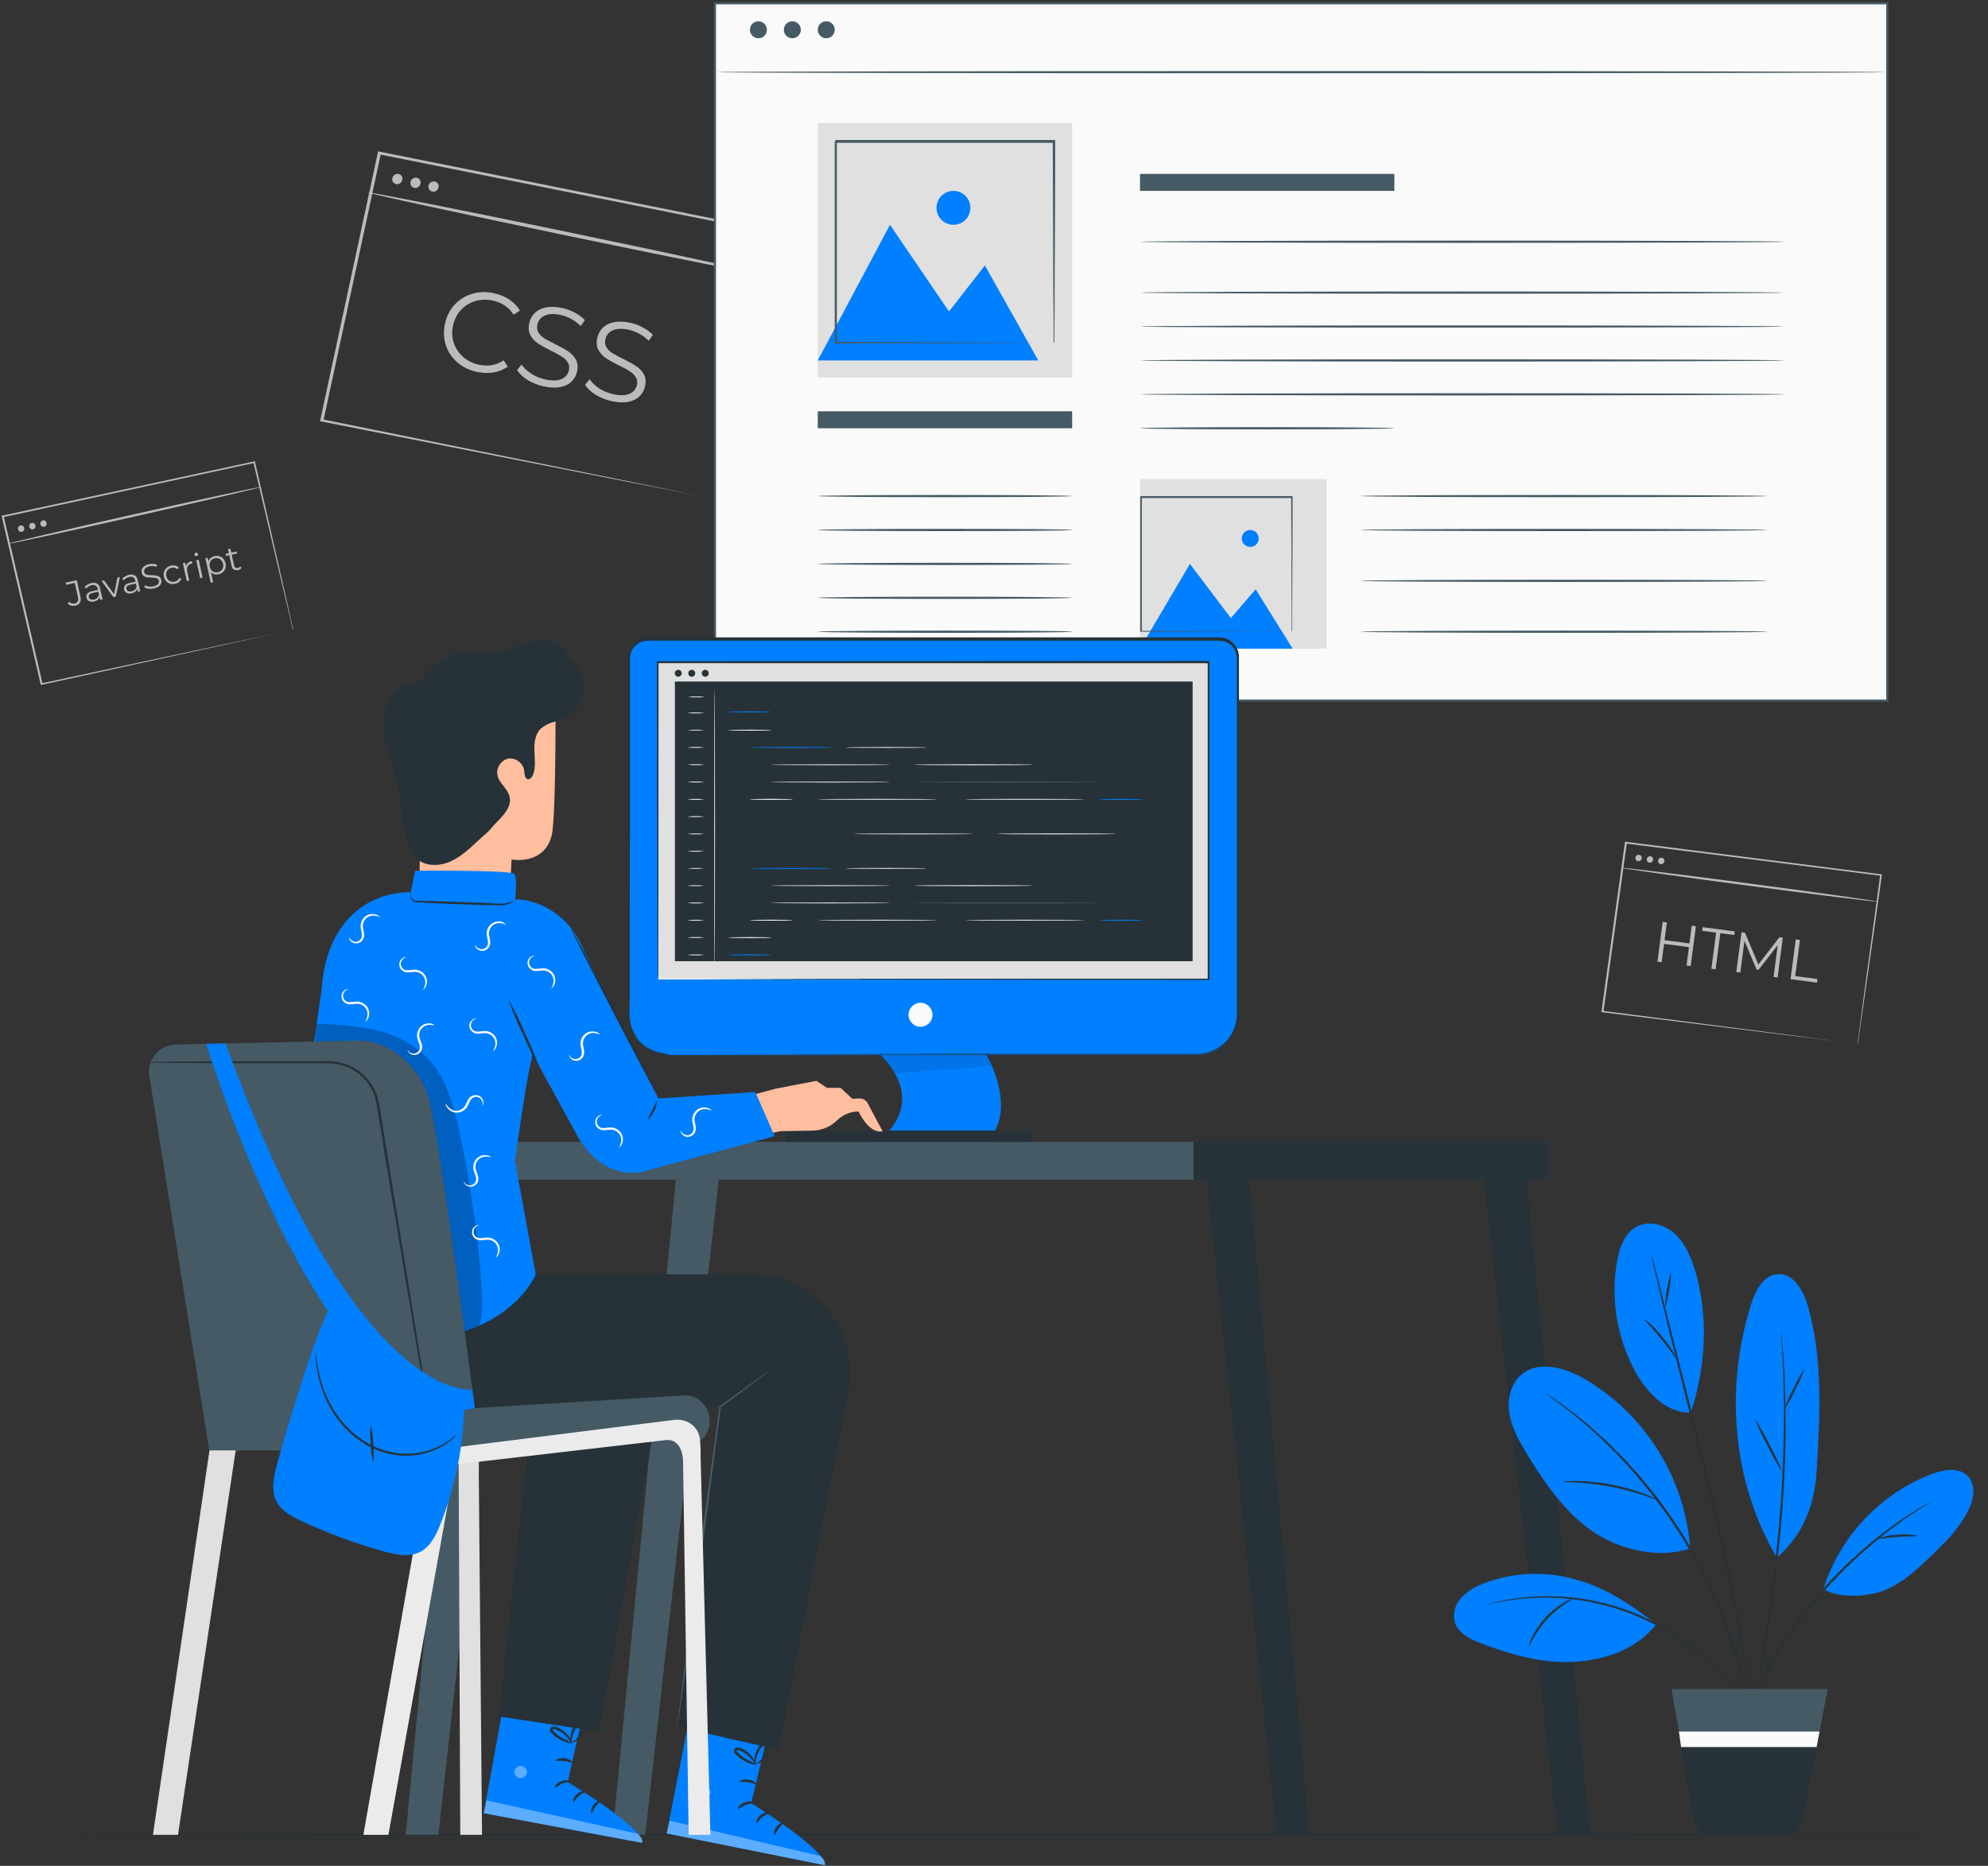<?xml version="1.0" encoding="UTF-8"?> <svg xmlns="http://www.w3.org/2000/svg" width="457" height="429" viewBox="0 0 457 429" fill="none"><rect x="0" y="0" width="457" height="429" fill="#333333" stroke="none"/><path d="M167.231 115.513L167.474 114.383L168.178 111.111C168.801 108.214 169.695 104.058 170.758 98.698C173.06 87.996 176.28 72.614 180.273 53.778L180.491 54.138L87.138 35.486L87.586 35.183L74.33 96.814L74.065 96.398L141.194 109.994L160.433 113.928L166.909 115.222L160.547 113.951L141.342 110.204L73.911 96.912L73.57 96.844L73.645 96.496L86.917 34.792L87.299 34.869L180.634 53.608L180.932 53.667L180.857 54.015C176.808 72.841 173.371 88.269 171.018 99.006C169.874 104.321 168.981 108.477 168.294 111.33L167.605 114.531C167.444 115.283 167.23 115.513 167.23 115.513L167.231 115.513Z" fill="#BBBBBB"></path><path d="M178.606 63.798C178.562 64.012 157.476 59.82 131.464 54.413C105.453 49.006 84.442 44.446 84.486 44.231C84.529 44.018 105.693 48.195 131.69 53.599C157.686 59.003 178.651 63.569 178.605 63.798L178.606 63.798Z" fill="#BBBBBB"></path><path d="M92.499 41.234C92.48 41.476 92.389 41.708 92.237 41.899C92.086 42.09 91.882 42.231 91.652 42.303C91.423 42.374 91.179 42.374 90.953 42.301C90.727 42.228 90.53 42.086 90.388 41.894C90.247 41.703 90.167 41.47 90.16 41.228C90.153 40.986 90.22 40.746 90.35 40.54C90.48 40.334 90.669 40.172 90.89 40.075C91.111 39.978 91.354 39.952 91.587 39.999C91.728 40.018 91.864 40.064 91.986 40.136C92.109 40.208 92.215 40.304 92.3 40.419C92.385 40.533 92.446 40.664 92.48 40.804C92.514 40.944 92.521 41.09 92.499 41.234Z" fill="#BBBBBB"></path><path d="M96.678 42.105C96.659 42.347 96.567 42.579 96.416 42.77C96.264 42.961 96.06 43.102 95.831 43.174C95.601 43.246 95.357 43.245 95.131 43.172C94.905 43.099 94.708 42.957 94.567 42.766C94.425 42.574 94.345 42.341 94.338 42.099C94.332 41.857 94.398 41.617 94.528 41.411C94.659 41.205 94.847 41.043 95.068 40.946C95.289 40.85 95.532 40.823 95.765 40.871C95.907 40.889 96.042 40.935 96.165 41.007C96.287 41.079 96.394 41.175 96.478 41.29C96.563 41.404 96.624 41.535 96.659 41.675C96.693 41.815 96.699 41.962 96.678 42.105Z" fill="#BBBBBB"></path><path d="M100.814 42.967C100.795 43.209 100.703 43.441 100.552 43.632C100.401 43.823 100.196 43.964 99.967 44.036C99.737 44.108 99.493 44.107 99.267 44.034C99.041 43.961 98.844 43.819 98.703 43.628C98.561 43.436 98.482 43.203 98.475 42.961C98.468 42.719 98.534 42.479 98.664 42.273C98.795 42.067 98.983 41.905 99.204 41.808C99.425 41.712 99.669 41.685 99.902 41.733C100.043 41.751 100.179 41.797 100.301 41.869C100.423 41.941 100.53 42.037 100.615 42.152C100.699 42.266 100.761 42.398 100.795 42.538C100.829 42.678 100.836 42.824 100.814 42.967Z" fill="#BBBBBB"></path><path d="M109.628 85.504C107.867 85.122 106.359 84.386 105.105 83.298C103.869 82.214 102.993 80.897 102.477 79.349C101.983 77.787 101.921 76.151 102.293 74.44C102.664 72.729 103.397 71.274 104.491 70.075C105.605 68.862 106.959 68.021 108.551 67.551C110.143 67.081 111.82 67.037 113.581 67.419C114.902 67.706 116.074 68.191 117.097 68.874C118.119 69.557 118.928 70.407 119.523 71.423L118.07 72.358C116.986 70.65 115.385 69.567 113.268 69.107C111.862 68.802 110.513 68.846 109.222 69.24C107.93 69.633 106.833 70.317 105.929 71.292C105.043 72.27 104.449 73.454 104.147 74.843C103.846 76.232 103.896 77.555 104.297 78.813C104.714 80.074 105.429 81.152 106.442 82.045C107.454 82.939 108.663 83.539 110.069 83.844C112.203 84.307 114.11 83.976 115.791 82.851L116.726 84.305C115.763 84.983 114.665 85.427 113.43 85.638C112.217 85.836 110.95 85.791 109.628 85.504Z" fill="#BBBBBB"></path><path d="M124.971 88.835C123.65 88.548 122.425 88.061 121.298 87.372C120.187 86.688 119.377 85.927 118.867 85.089L119.918 83.8C120.422 84.584 121.163 85.295 122.142 85.933C123.125 86.554 124.183 86.988 125.318 87.234C126.911 87.58 128.167 87.551 129.088 87.148C130.013 86.728 130.577 86.052 130.779 85.121C130.934 84.409 130.837 83.794 130.488 83.275C130.157 82.76 129.701 82.324 129.122 81.968C128.547 81.594 127.73 81.151 126.671 80.637C125.406 80.008 124.409 79.454 123.679 78.977C122.953 78.482 122.372 77.85 121.935 77.082C121.516 76.317 121.426 75.383 121.665 74.282C121.86 73.385 122.274 72.623 122.906 71.998C123.542 71.355 124.399 70.921 125.477 70.694C126.555 70.466 127.823 70.511 129.279 70.827C130.296 71.048 131.255 71.407 132.158 71.904C133.082 72.389 133.846 72.954 134.451 73.6L133.49 74.961C132.852 74.308 132.135 73.771 131.339 73.35C130.547 72.912 129.745 72.605 128.932 72.428C127.374 72.09 126.13 72.139 125.202 72.576C124.294 73 123.737 73.686 123.531 74.634C123.376 75.346 123.463 75.968 123.791 76.5C124.139 77.019 124.61 77.467 125.202 77.844C125.815 78.207 126.642 78.644 127.684 79.154C128.919 79.759 129.899 80.309 130.625 80.804C131.372 81.285 131.955 81.909 132.375 82.674C132.798 83.422 132.891 84.338 132.656 85.422C132.461 86.32 132.037 87.088 131.384 87.726C130.752 88.352 129.888 88.776 128.793 89C127.702 89.206 126.428 89.151 124.971 88.835Z" fill="#BBBBBB"></path><path d="M140.603 92.229C139.282 91.942 138.057 91.454 136.929 90.766C135.819 90.082 135.008 89.32 134.499 88.482L135.55 87.194C136.054 87.978 136.795 88.688 137.774 89.327C138.757 89.948 139.815 90.382 140.95 90.628C142.543 90.974 143.799 90.945 144.72 90.542C145.645 90.122 146.209 89.446 146.411 88.514C146.565 87.803 146.468 87.188 146.12 86.669C145.788 86.153 145.333 85.718 144.754 85.361C144.179 84.988 143.362 84.544 142.303 84.031C141.038 83.401 140.041 82.848 139.311 82.37C138.585 81.876 138.003 81.244 137.567 80.475C137.148 79.71 137.058 78.777 137.297 77.676C137.492 76.778 137.906 76.017 138.538 75.391C139.174 74.749 140.031 74.314 141.109 74.087C142.187 73.86 143.455 73.905 144.911 74.221C145.928 74.442 146.887 74.801 147.79 75.298C148.714 75.783 149.478 76.348 150.083 76.993L149.122 78.354C148.484 77.701 147.767 77.164 146.971 76.743C146.179 76.305 145.377 75.998 144.564 75.822C143.006 75.483 141.762 75.533 140.834 75.97C139.926 76.393 139.369 77.079 139.163 78.028C139.008 78.739 139.095 79.361 139.423 79.894C139.771 80.413 140.242 80.861 140.834 81.238C141.447 81.601 142.274 82.038 143.316 82.548C144.551 83.153 145.531 83.703 146.257 84.198C147.004 84.679 147.587 85.302 148.007 86.067C148.429 86.815 148.523 87.731 148.288 88.816C148.093 89.713 147.669 90.481 147.016 91.12C146.384 91.746 145.52 92.17 144.425 92.393C143.334 92.6 142.06 92.545 140.603 92.229Z" fill="#BBBBBB"></path><path d="M67.355 144.928L67.191 144.22L66.715 142.168C66.294 140.352 65.69 137.746 64.86 134.408C63.304 127.698 61.017 118.076 58.246 106.282L58.465 106.434L0.672 118.93L0.845 118.645L9.805 157.285L9.545 157.112L51.152 148.231L63.086 145.708L67.095 144.841L63.156 145.693L51.291 148.315L9.595 157.445L9.384 157.491L9.333 157.273L0.362 118.587L0.599 118.536L58.404 106.094L58.589 106.054L58.639 106.272C61.376 118.075 63.552 127.778 65.089 134.52C65.862 137.852 66.466 140.458 66.839 142.265L67.305 144.271C67.414 144.743 67.354 144.928 67.354 144.928L67.355 144.928Z" fill="#BBBBBB"></path><path d="M60.057 111.951C60.087 112.085 47.077 115.129 30.968 118.748C14.859 122.367 1.798 125.181 1.768 125.046C1.739 124.912 14.789 121.84 30.89 118.223C46.989 114.606 60.025 111.808 60.057 111.951L60.057 111.951Z" fill="#BBBBBB"></path><path d="M5.531 121.3C5.585 121.444 5.595 121.599 5.561 121.746C5.526 121.893 5.448 122.025 5.338 122.123C5.227 122.221 5.089 122.281 4.941 122.295C4.794 122.31 4.645 122.277 4.513 122.202C4.382 122.128 4.275 122.014 4.206 121.877C4.138 121.74 4.111 121.586 4.129 121.435C4.148 121.285 4.211 121.145 4.31 121.035C4.41 120.925 4.54 120.849 4.685 120.819C4.769 120.794 4.858 120.787 4.947 120.798C5.035 120.809 5.121 120.837 5.2 120.882C5.279 120.927 5.348 120.987 5.405 121.059C5.462 121.13 5.505 121.212 5.531 121.3Z" fill="#BBBBBB"></path><path d="M8.118 120.717C8.172 120.861 8.183 121.017 8.148 121.164C8.114 121.311 8.036 121.442 7.925 121.54C7.814 121.638 7.676 121.699 7.529 121.713C7.382 121.727 7.232 121.694 7.101 121.62C6.969 121.545 6.862 121.431 6.794 121.294C6.725 121.157 6.698 121.003 6.717 120.853C6.735 120.702 6.799 120.562 6.898 120.452C6.997 120.342 7.128 120.266 7.272 120.236C7.357 120.211 7.446 120.204 7.534 120.215C7.623 120.226 7.709 120.254 7.787 120.299C7.866 120.344 7.936 120.404 7.993 120.476C8.049 120.547 8.092 120.63 8.118 120.717Z" fill="#BBBBBB"></path><path d="M10.68 120.141C10.734 120.284 10.744 120.44 10.71 120.587C10.675 120.734 10.597 120.865 10.487 120.963C10.376 121.061 10.238 121.122 10.091 121.136C9.943 121.15 9.794 121.118 9.662 121.043C9.531 120.968 9.424 120.854 9.355 120.717C9.287 120.58 9.26 120.426 9.278 120.276C9.297 120.125 9.36 119.985 9.459 119.875C9.559 119.765 9.689 119.69 9.834 119.659C9.918 119.634 10.007 119.627 10.096 119.638C10.184 119.649 10.27 119.677 10.349 119.722C10.428 119.767 10.497 119.827 10.554 119.899C10.611 119.971 10.654 120.053 10.68 120.141Z" fill="#BBBBBB"></path><path d="M17.27 139.259C16.957 139.327 16.653 139.323 16.358 139.245C16.062 139.168 15.804 139.022 15.582 138.809L15.841 138.343C16.241 138.725 16.683 138.863 17.168 138.757C17.845 138.609 18.096 138.134 17.921 137.332L17.197 134.018L15.196 134.455L15.087 133.955L17.658 133.393L18.486 137.183C18.612 137.757 18.571 138.219 18.364 138.57C18.16 138.914 17.796 139.144 17.27 139.259Z" fill="#BBBBBB"></path><path d="M21.004 134.054C21.541 133.936 21.982 133.982 22.328 134.19C22.672 134.393 22.902 134.758 23.017 135.284L23.574 137.832L23.043 137.948L22.903 137.307C22.824 137.548 22.676 137.756 22.457 137.929C22.244 138.101 21.97 138.224 21.637 138.297C21.178 138.397 20.789 138.367 20.471 138.207C20.152 138.048 19.953 137.788 19.875 137.429C19.798 137.08 19.862 136.771 20.065 136.503C20.274 136.233 20.654 136.038 21.207 135.917L22.512 135.632L22.457 135.382C22.38 135.028 22.222 134.781 21.984 134.642C21.745 134.498 21.436 134.467 21.055 134.55C20.795 134.607 20.554 134.706 20.334 134.847C20.113 134.983 19.932 135.145 19.794 135.334L19.453 134.974C19.623 134.751 19.843 134.561 20.114 134.404C20.384 134.241 20.681 134.124 21.004 134.054ZM21.627 137.84C21.939 137.772 22.192 137.643 22.386 137.453C22.578 137.258 22.699 137.013 22.749 136.719L22.602 136.046L21.313 136.328C20.61 136.482 20.311 136.804 20.418 137.293C20.471 137.533 20.603 137.703 20.817 137.804C21.029 137.9 21.299 137.912 21.627 137.84Z" fill="#BBBBBB"></path><path d="M27.561 132.654L26.631 137.164L26.06 137.289L23.341 133.576L23.919 133.449L26.224 136.614L27.014 132.773L27.561 132.654Z" fill="#BBBBBB"></path><path d="M29.652 132.164C30.188 132.047 30.63 132.092 30.975 132.3C31.32 132.504 31.55 132.868 31.665 133.394L32.222 135.942L31.69 136.059L31.55 135.418C31.472 135.659 31.323 135.866 31.105 136.039C30.891 136.211 30.617 136.334 30.284 136.407C29.826 136.507 29.437 136.477 29.118 136.318C28.799 136.158 28.601 135.898 28.522 135.539C28.446 135.19 28.509 134.881 28.713 134.613C28.921 134.343 29.302 134.148 29.854 134.028L31.159 133.742L31.105 133.492C31.027 133.138 30.87 132.891 30.632 132.752C30.393 132.608 30.083 132.577 29.703 132.66C29.442 132.717 29.202 132.816 28.982 132.957C28.76 133.093 28.58 133.255 28.441 133.444L28.1 133.084C28.27 132.862 28.491 132.672 28.762 132.514C29.032 132.351 29.329 132.235 29.652 132.164ZM30.274 135.95C30.587 135.882 30.84 135.753 31.033 135.563C31.225 135.368 31.347 135.124 31.397 134.829L31.25 134.157L29.96 134.438C29.257 134.592 28.959 134.914 29.066 135.404C29.118 135.643 29.251 135.814 29.464 135.914C29.676 136.01 29.946 136.022 30.274 135.95Z" fill="#BBBBBB"></path><path d="M35.365 135.305C34.958 135.393 34.553 135.414 34.15 135.365C33.751 135.316 33.427 135.207 33.177 135.037L33.306 134.542C33.548 134.697 33.846 134.801 34.202 134.855C34.556 134.903 34.908 134.889 35.257 134.812C35.747 134.705 36.095 134.536 36.301 134.306C36.506 134.07 36.577 133.809 36.515 133.522C36.467 133.303 36.361 133.143 36.197 133.043C36.038 132.941 35.855 132.877 35.647 132.852C35.439 132.821 35.153 132.801 34.791 132.793C34.357 132.779 34.007 132.752 33.742 132.711C33.475 132.666 33.231 132.563 33.011 132.404C32.796 132.244 32.651 131.994 32.577 131.656C32.517 131.379 32.535 131.113 32.632 130.857C32.728 130.596 32.912 130.365 33.185 130.163C33.457 129.962 33.818 129.812 34.266 129.714C34.578 129.646 34.893 129.624 35.209 129.647C35.53 129.665 35.816 129.725 36.068 129.828L35.973 130.332C35.711 130.231 35.441 130.173 35.165 130.157C34.887 130.135 34.623 130.152 34.373 130.207C33.894 130.311 33.552 130.484 33.349 130.725C33.149 130.96 33.081 131.223 33.144 131.515C33.192 131.734 33.296 131.897 33.456 132.004C33.62 132.105 33.809 132.17 34.023 132.2C34.241 132.223 34.528 132.239 34.885 132.249C35.308 132.26 35.653 132.288 35.919 132.334C36.19 132.373 36.433 132.473 36.648 132.633C36.862 132.788 37.005 133.033 37.078 133.366C37.139 133.642 37.118 133.911 37.017 134.174C36.92 134.43 36.733 134.659 36.455 134.862C36.176 135.059 35.813 135.207 35.365 135.305Z" fill="#BBBBBB"></path><path d="M40.249 134.229C39.843 134.318 39.459 134.309 39.097 134.202C38.741 134.095 38.437 133.902 38.185 133.624C37.932 133.341 37.761 132.998 37.674 132.597C37.586 132.196 37.599 131.817 37.712 131.459C37.825 131.101 38.02 130.799 38.3 130.552C38.584 130.305 38.929 130.136 39.336 130.048C39.69 129.97 40.021 129.972 40.328 130.052C40.639 130.126 40.904 130.278 41.123 130.509L40.771 130.88C40.591 130.707 40.386 130.593 40.156 130.54C39.925 130.481 39.687 130.479 39.442 130.532C39.145 130.597 38.891 130.723 38.681 130.911C38.475 131.093 38.331 131.321 38.249 131.595C38.172 131.869 38.168 132.162 38.236 132.474C38.306 132.792 38.432 133.059 38.616 133.276C38.804 133.486 39.03 133.633 39.294 133.717C39.562 133.795 39.845 133.801 40.142 133.737C40.387 133.683 40.603 133.584 40.789 133.439C40.976 133.295 41.115 133.106 41.206 132.873L41.682 133.064C41.578 133.365 41.401 133.617 41.151 133.819C40.899 134.016 40.599 134.153 40.249 134.229Z" fill="#BBBBBB"></path><path d="M42.75 130.178C42.82 129.873 42.967 129.623 43.192 129.426C43.422 129.228 43.727 129.088 44.107 129.005L44.225 129.544L44.09 129.565C43.658 129.66 43.348 129.867 43.161 130.186C42.974 130.505 42.933 130.905 43.038 131.384L43.496 133.479L42.941 133.6L42.043 129.489L42.574 129.373L42.75 130.178Z" fill="#BBBBBB"></path><path d="M45.118 128.817L45.673 128.695L46.572 132.806L46.017 132.928L45.118 128.817ZM45.203 127.856C45.089 127.881 44.984 127.863 44.889 127.802C44.793 127.741 44.734 127.656 44.71 127.547C44.687 127.442 44.706 127.343 44.767 127.247C44.828 127.152 44.916 127.092 45.031 127.067C45.145 127.042 45.251 127.06 45.346 127.121C45.44 127.177 45.498 127.257 45.521 127.361C45.546 127.476 45.528 127.581 45.467 127.676C45.406 127.771 45.318 127.831 45.203 127.856Z" fill="#BBBBBB"></path><path d="M49.329 127.864C49.714 127.78 50.083 127.792 50.434 127.901C50.784 128.004 51.083 128.196 51.329 128.475C51.576 128.754 51.743 129.097 51.832 129.503C51.922 129.915 51.913 130.299 51.806 130.655C51.698 131.012 51.507 131.313 51.233 131.558C50.963 131.797 50.633 131.96 50.242 132.045C49.909 132.118 49.592 132.116 49.291 132.04C48.995 131.957 48.732 131.802 48.502 131.574L49.002 133.864L48.447 133.985L47.217 128.358L47.749 128.242L47.926 129.055C48.034 128.747 48.207 128.491 48.446 128.286C48.691 128.08 48.985 127.939 49.329 127.864ZM50.096 131.561C50.382 131.499 50.629 131.377 50.834 131.195C51.039 131.008 51.18 130.778 51.257 130.505C51.339 130.231 51.346 129.937 51.277 129.624C51.209 129.312 51.081 129.05 50.893 128.84C50.709 128.624 50.485 128.474 50.221 128.389C49.957 128.305 49.682 128.294 49.395 128.357C49.104 128.421 48.855 128.546 48.65 128.733C48.451 128.918 48.31 129.148 48.228 129.423C48.15 129.691 48.145 129.981 48.214 130.294C48.282 130.606 48.408 130.871 48.592 131.087C48.781 131.303 49.005 131.453 49.264 131.538C49.526 131.617 49.804 131.625 50.096 131.561Z" fill="#BBBBBB"></path><path d="M55.523 130.588C55.439 130.705 55.325 130.806 55.18 130.892C55.039 130.972 54.885 131.03 54.719 131.067C54.333 131.151 54.013 131.112 53.759 130.949C53.505 130.786 53.337 130.515 53.254 130.134L52.711 127.649L51.976 127.809L51.873 127.34L52.608 127.18L52.412 126.281L52.967 126.16L53.163 127.059L54.413 126.785L54.516 127.254L53.265 127.528L53.802 129.982C53.855 130.227 53.956 130.401 54.104 130.505C54.257 130.603 54.448 130.627 54.677 130.577C54.791 130.551 54.897 130.509 54.993 130.45C55.095 130.39 55.177 130.317 55.24 130.232L55.523 130.588Z" fill="#BBBBBB"></path><path d="M389.854 212.968L388.65 222.111L387.697 221.985L388.252 217.767L382.532 217.014L381.976 221.232L381.01 221.105L382.214 211.962L383.18 212.09L382.644 216.165L388.364 216.918L388.9 212.843L389.854 212.968Z" fill="#BBBBBB"></path><path d="M394.504 214.431L391.291 214.008L391.401 213.172L398.794 214.145L398.683 214.981L395.471 214.558L394.377 222.865L393.411 222.737L394.504 214.431Z" fill="#BBBBBB"></path><path d="M409.832 215.599L408.629 224.741L407.702 224.619L408.664 217.305L404.263 222.984L403.806 222.923L401.019 216.338L400.061 223.613L399.134 223.491L400.338 214.349L401.134 214.453L404.212 221.754L409.036 215.494L409.832 215.599Z" fill="#BBBBBB"></path><path d="M412.811 215.991L413.778 216.118L412.684 224.424L417.804 225.098L417.694 225.934L411.608 225.133L412.811 215.991Z" fill="#BBBBBB"></path><path d="M426.969 240.12L427.068 239.406L427.354 237.339C427.607 235.509 427.971 232.884 428.385 229.502C429.321 222.742 430.612 213.03 432.223 201.135L432.375 201.349L373.725 193.94L373.988 193.732L368.596 232.662L368.414 232.415L410.597 237.856L422.687 239.439L426.756 239.953L422.759 239.448L410.698 237.98L368.342 232.741L368.128 232.714L368.158 232.494L373.556 193.519L373.797 193.549L432.439 201.013L432.626 201.036L432.596 201.256C430.949 213.147 429.526 222.898 428.559 229.682C428.094 233.04 427.731 235.665 427.436 237.47L427.156 239.492C427.09 239.967 426.968 240.12 426.968 240.12L426.969 240.12Z" fill="#BBBBBB"></path><path d="M431.6 207.306C431.583 207.442 418.366 205.813 402.051 203.657C385.737 201.501 372.551 199.639 372.568 199.502C372.586 199.367 385.85 200.982 402.156 203.137C418.46 205.292 431.619 207.16 431.6 207.306L431.6 207.306Z" fill="#BBBBBB"></path><path d="M377.391 197.254C377.391 197.406 377.345 197.555 377.26 197.68C377.175 197.806 377.055 197.903 376.916 197.958C376.777 198.013 376.625 198.023 376.482 197.988C376.339 197.953 376.21 197.873 376.114 197.76C376.017 197.647 375.957 197.506 375.942 197.356C375.927 197.205 375.957 197.053 376.028 196.919C376.099 196.784 376.209 196.675 376.341 196.605C376.474 196.535 376.623 196.508 376.77 196.527C376.858 196.532 376.944 196.554 377.023 196.594C377.102 196.633 377.173 196.688 377.23 196.756C377.288 196.823 377.332 196.902 377.36 196.988C377.387 197.073 377.398 197.164 377.391 197.254V197.254Z" fill="#BBBBBB"></path><path d="M380.012 197.602C380.011 197.754 379.965 197.902 379.88 198.028C379.795 198.154 379.675 198.251 379.536 198.306C379.397 198.361 379.246 198.371 379.102 198.336C378.959 198.301 378.83 198.221 378.734 198.108C378.637 197.995 378.577 197.854 378.562 197.704C378.547 197.553 378.577 197.401 378.648 197.267C378.719 197.132 378.829 197.023 378.961 196.953C379.094 196.883 379.243 196.855 379.39 196.874C379.478 196.879 379.564 196.902 379.643 196.941C379.723 196.981 379.793 197.036 379.851 197.103C379.909 197.171 379.952 197.25 379.98 197.336C380.008 197.421 380.018 197.512 380.012 197.602V197.602Z" fill="#BBBBBB"></path><path d="M382.606 197.947C382.605 198.098 382.559 198.247 382.474 198.373C382.389 198.498 382.269 198.595 382.13 198.65C381.991 198.705 381.84 198.716 381.697 198.68C381.553 198.645 381.425 198.566 381.328 198.453C381.232 198.34 381.172 198.199 381.156 198.048C381.141 197.898 381.171 197.745 381.242 197.611C381.314 197.477 381.423 197.367 381.555 197.297C381.688 197.227 381.838 197.2 381.984 197.219C382.072 197.224 382.159 197.247 382.238 197.286C382.317 197.325 382.387 197.38 382.445 197.448C382.503 197.515 382.547 197.594 382.574 197.68C382.602 197.766 382.613 197.856 382.606 197.947Z" fill="#BBBBBB"></path><path d="M4.488 421.86C4.488 422.01 105.728 422.12 230.588 422.12C355.448 422.12 456.708 422 456.708 421.86C456.708 421.72 355.488 421.6 230.588 421.6C105.688 421.6 4.488 421.72 4.488 421.86Z" fill="#263238"></path><rect x="164.348" y="0.75" width="269.5" height="160.341" fill="#FAFAFA" stroke="#455A64" stroke-width="0.5"></rect><path d="M176.294 6.839C176.297 7.628 175.824 8.342 175.096 8.646C174.368 8.95 173.528 8.786 172.969 8.229C172.41 7.672 172.241 6.833 172.543 6.104C172.844 5.374 173.555 4.898 174.344 4.898C175.418 4.898 176.289 5.766 176.294 6.839Z" fill="#455A64"></path><path d="M184.091 6.839C184.094 7.629 183.621 8.343 182.892 8.647C182.162 8.951 181.322 8.785 180.763 8.226C180.205 7.667 180.039 6.827 180.342 6.098C180.646 5.369 181.36 4.895 182.15 4.898C183.222 4.898 184.091 5.767 184.091 6.839Z" fill="#455A64"></path><path d="M191.888 6.839C191.891 7.628 191.419 8.342 190.69 8.646C189.962 8.95 189.123 8.786 188.563 8.229C188.004 7.672 187.836 6.833 188.137 6.104C188.438 5.374 189.149 4.898 189.939 4.898C190.455 4.896 190.951 5.1 191.316 5.464C191.682 5.828 191.888 6.323 191.888 6.839Z" fill="#455A64"></path><path d="M433.598 16.594C433.598 16.742 373.362 16.85 299.103 16.85C224.844 16.85 164.598 16.742 164.598 16.594C164.598 16.446 224.835 16.338 299.103 16.338C373.372 16.338 433.598 16.456 433.598 16.594Z" fill="#455A64"></path><rect x="187.989" y="94.565" width="58.478" height="3.899" fill="#455A64"></rect><rect x="262.062" y="39.986" width="58.478" height="3.899" fill="#455A64"></rect><path d="M410.207 55.584C410.207 55.722 377.039 55.841 336.134 55.841C295.23 55.841 262.062 55.722 262.062 55.584C262.062 55.447 295.22 55.319 336.134 55.319C377.049 55.319 410.207 55.437 410.207 55.584Z" fill="#455A64"></path><path d="M410.207 67.275C410.207 67.413 377.039 67.532 336.134 67.532C295.23 67.532 262.062 67.413 262.062 67.275C262.062 67.137 295.22 67.019 336.134 67.019C377.049 67.019 410.207 67.167 410.207 67.275Z" fill="#455A64"></path><path d="M410.207 75.073C410.207 75.22 377.039 75.329 336.134 75.329C295.23 75.329 262.062 75.22 262.062 75.073C262.062 74.925 295.22 74.816 336.134 74.816C377.049 74.816 410.207 74.935 410.207 75.073Z" fill="#455A64"></path><path d="M410.207 82.875C410.207 83.013 377.039 83.131 336.134 83.131C295.23 83.131 262.062 83.013 262.062 82.875C262.062 82.737 295.22 82.609 336.134 82.609C377.049 82.609 410.207 82.727 410.207 82.875Z" fill="#455A64"></path><path d="M410.207 90.667C410.207 90.805 377.039 90.923 336.134 90.923C295.23 90.923 262.062 90.805 262.062 90.667C262.062 90.529 295.22 90.411 336.134 90.411C377.049 90.411 410.207 90.519 410.207 90.667Z" fill="#455A64"></path><path d="M320.54 98.464C320.54 98.602 307.45 98.72 291.306 98.72C275.163 98.72 262.062 98.602 262.062 98.464C262.062 98.326 275.203 98.208 291.306 98.208C307.409 98.208 320.54 98.326 320.54 98.464Z" fill="#455A64"></path><path d="M406.308 114.058C406.308 114.206 385.357 114.314 359.526 114.314C333.694 114.314 312.743 114.206 312.743 114.058C312.743 113.91 333.685 113.802 359.526 113.802C385.367 113.802 406.308 113.92 406.308 114.058Z" fill="#455A64"></path><path d="M406.308 121.855C406.308 121.993 385.357 122.111 359.526 122.111C333.694 122.111 312.743 121.993 312.743 121.855C312.743 121.717 333.685 121.599 359.526 121.599C385.367 121.599 406.308 121.717 406.308 121.855Z" fill="#455A64"></path><path d="M406.308 133.551C406.308 133.689 385.357 133.807 359.526 133.807C333.694 133.807 312.743 133.689 312.743 133.551C312.743 133.413 333.685 133.295 359.526 133.295C385.367 133.295 406.308 133.403 406.308 133.551Z" fill="#455A64"></path><path d="M406.308 145.246C406.308 145.384 385.357 145.503 359.526 145.503C333.694 145.503 312.743 145.384 312.743 145.246C312.743 145.108 333.685 144.99 359.526 144.99C385.367 144.99 406.308 145.099 406.308 145.246Z" fill="#455A64"></path><path d="M246.468 114.058C246.468 114.196 233.36 114.314 217.228 114.314C201.096 114.314 187.989 114.196 187.989 114.058C187.989 113.92 201.096 113.802 217.228 113.802C233.36 113.802 246.468 113.91 246.468 114.058Z" fill="#455A64"></path><path d="M246.468 121.855C246.468 122.003 233.36 122.111 217.228 122.111C201.096 122.111 187.989 122.003 187.989 121.855C187.989 121.707 201.096 121.599 217.228 121.599C233.36 121.599 246.468 121.678 246.468 121.855Z" fill="#455A64"></path><path d="M246.468 129.652C246.468 129.79 233.36 129.908 217.228 129.908C201.096 129.908 187.989 129.79 187.989 129.652C187.989 129.514 201.096 129.396 217.228 129.396C233.36 129.396 246.468 129.514 246.468 129.652Z" fill="#455A64"></path><path d="M246.468 137.449C246.468 137.597 233.36 137.705 217.228 137.705C201.096 137.705 187.989 137.597 187.989 137.449C187.989 137.301 201.096 137.193 217.228 137.193C233.36 137.193 246.468 137.311 246.468 137.449Z" fill="#455A64"></path><path d="M246.468 145.246C246.468 145.384 233.36 145.503 217.228 145.503C201.096 145.503 187.989 145.384 187.989 145.246C187.989 145.108 201.096 144.99 217.228 144.99C233.36 144.99 246.468 145.059 246.468 145.246Z" fill="#455A64"></path><rect x="187.989" y="28.29" width="58.478" height="58.478" fill="#E0E0E0"></rect><path d="M187.989 82.87L204.588 51.681L218.155 71.617L226.409 61.036L238.67 82.87H187.989Z" fill="#007FFF"></path><path d="M223.076 47.783C223.076 49.936 221.331 51.681 219.178 51.681C217.025 51.681 215.279 49.936 215.279 47.783C215.279 45.63 217.025 43.884 219.178 43.884C221.331 43.884 223.076 45.63 223.076 47.783Z" fill="#007FFF"></path><path d="M242.192 78.856C242.187 78.782 242.187 78.709 242.192 78.635C242.192 78.463 242.192 78.252 242.192 77.983C242.192 77.398 242.192 76.563 242.192 75.489C242.192 73.292 242.192 70.117 242.122 66.079C242.122 57.983 242.053 46.453 242.003 32.601L242.241 32.841H192.097C192.027 32.898 192.624 32.323 192.375 32.572V45.042C192.375 49.11 192.375 53.1 192.375 56.985C192.375 64.745 192.375 72.084 192.375 78.837L192.127 78.607L228.389 78.722L238.624 78.789H241.337H242.281C242.281 78.789 242.212 78.789 242.063 78.789H241.387H238.724L228.548 78.856L192.127 78.971H191.888V78.731C191.888 72.016 191.888 64.64 191.888 56.88C191.888 52.995 191.888 49.004 191.888 44.937V32.467L192.176 32.188H242.321H242.569V32.419C242.569 46.328 242.47 57.906 242.44 66.04C242.44 70.06 242.44 73.216 242.381 75.403C242.381 76.458 242.381 77.273 242.381 77.858C242.381 78.117 242.381 78.319 242.381 78.472C242.381 78.626 242.202 78.866 242.192 78.856Z" fill="#455A64"></path><rect x="262.062" y="110.159" width="42.884" height="38.986" fill="#E0E0E0"></rect><path d="M262.062 149.145L273.545 129.652L282.945 142.113L288.652 135.489L297.149 149.145H262.062Z" fill="#007FFF"></path><path d="M289.352 123.804C289.352 124.881 288.479 125.754 287.402 125.754C286.326 125.754 285.453 124.881 285.453 123.804C285.453 122.728 286.326 121.855 287.402 121.855C288.479 121.855 289.352 122.728 289.352 123.804Z" fill="#007FFF"></path><path d="M296.935 145.219C296.932 145.168 296.932 145.117 296.935 145.065C296.935 144.957 296.935 144.812 296.935 144.631C296.935 144.242 296.935 143.727 296.935 142.967C296.935 141.502 296.935 139.349 296.887 136.681C296.887 131.255 296.887 123.585 296.809 114.351L296.974 114.505H262.29C262.29 114.505 262.659 114.161 262.484 114.333V130.613C262.484 135.795 262.484 140.688 262.484 145.201L262.31 145.038L287.39 145.12L294.459 145.165H296.333H294.488H287.458L262.271 145.246H262.106V145.093C262.106 140.57 262.106 135.686 262.106 130.504C262.106 127.917 262.106 125.249 262.106 122.536V114.251C261.931 114.405 262.339 114.016 262.3 114.062H296.984H297.149V114.215C297.149 123.495 297.081 131.219 297.062 136.654C297.062 139.367 297.062 141.439 297.062 142.895C297.062 143.6 297.062 144.143 297.062 144.532C297.062 144.704 297.062 144.839 297.062 144.948C297.039 145.045 296.996 145.137 296.935 145.219Z" fill="#455A64"></path><path d="M280.288 147.1H148.888C147.753 147.1 146.664 147.551 145.861 148.353C145.059 149.156 144.608 150.245 144.608 151.38V233.15C144.608 235.653 145.602 238.055 147.373 239.825C149.143 241.595 151.544 242.59 154.048 242.59H275.128C277.632 242.59 280.033 241.595 281.803 239.825C283.573 238.055 284.568 235.653 284.568 233.15V151.38C284.568 150.245 284.117 149.156 283.314 148.353C282.512 147.551 281.423 147.1 280.288 147.1Z" fill="#007FFF"></path><path d="M154.048 242.59H153.748C153.548 242.59 153.258 242.59 152.868 242.51C151.722 242.352 150.615 241.99 149.598 241.44C147.94 240.523 146.595 239.129 145.738 237.44C145.188 236.378 144.849 235.22 144.738 234.03C144.658 232.76 144.738 231.38 144.738 229.93C144.738 218.3 144.788 201.5 144.818 180.73C144.818 175.543 144.818 170.11 144.818 164.43C144.818 161.597 144.818 158.707 144.818 155.76V151.31C144.833 150.585 145.04 149.878 145.418 149.26C145.795 148.642 146.33 148.134 146.968 147.79C147.619 147.454 148.345 147.289 149.078 147.31H165.708H185.768H275.108H279.598C280.075 147.284 280.554 147.304 281.028 147.37C281.945 147.53 282.777 148.006 283.381 148.714C283.985 149.422 284.324 150.319 284.338 151.25C284.338 155.16 284.338 159.05 284.338 162.91V185.7C284.338 200.65 284.338 215.06 284.338 228.8C284.338 230.5 284.338 232.24 284.338 233.89C284.192 235.524 283.614 237.09 282.663 238.428C281.713 239.765 280.423 240.825 278.928 241.5C277.446 242.134 275.836 242.411 274.228 242.31H255.298H221.298L172.108 242.39H158.728H155.248H154.068H155.248H158.728L172.108 242.44L221.298 242.52H255.298H274.178C275.851 242.624 277.525 242.337 279.068 241.68C280.643 240.975 282.002 239.861 283.002 238.455C284.002 237.048 284.609 235.4 284.758 233.68C284.848 231.95 284.758 230.27 284.808 228.55C284.808 214.81 284.808 200.4 284.808 185.45C284.808 177.983 284.808 170.387 284.808 162.66C284.808 158.8 284.808 154.91 284.808 150.99C284.791 149.939 284.408 148.926 283.726 148.127C283.043 147.328 282.103 146.791 281.068 146.61C280.564 146.538 280.055 146.514 279.548 146.54H275.098H185.758H149.068C148.262 146.515 147.463 146.698 146.748 147.07C146.047 147.453 145.459 148.015 145.045 148.698C144.631 149.381 144.404 150.161 144.388 150.96V155.42C144.388 158.373 144.388 161.263 144.388 164.09C144.388 169.757 144.388 175.19 144.388 180.39C144.388 201.16 144.458 217.96 144.478 229.59C144.478 231.05 144.478 232.41 144.478 233.71C144.584 234.917 144.923 236.092 145.478 237.17C146.364 238.869 147.74 240.263 149.428 241.17C150.458 241.709 151.581 242.048 152.738 242.17C153.166 242.335 153.603 242.475 154.048 242.59Z" fill="#263238"></path><path d="M202.468 242.59H226.778C226.778 242.59 234.248 255.06 226.778 262.59H201.598C201.598 262.59 214.028 254.42 202.468 242.59Z" fill="#007FFF"></path><g opacity="0.3"><path opacity="0.3" d="M226.778 242.59L228.008 245.06L205.728 246.8C204.713 245.342 203.625 243.937 202.468 242.59H226.778Z" fill="black"></path></g><path d="M211.608 236.08C210.083 236.08 208.848 234.844 208.848 233.32C208.848 231.796 210.083 230.56 211.608 230.56C213.132 230.56 214.368 231.796 214.368 233.32C214.368 234.844 213.132 236.08 211.608 236.08Z" fill="#FAFAFA"></path><path d="M151.318 152.36H277.858V225.19H151.318V152.36Z" fill="#FAFAFA"></path><path d="M151.318 225.18C151.318 225.18 151.318 224.73 151.318 223.87C151.318 223.01 151.318 221.72 151.318 220.05C151.318 216.7 151.318 211.79 151.368 205.48C151.368 192.86 151.428 174.68 151.478 152.36L151.278 152.56L277.808 152.62L277.548 152.36C277.548 178.13 277.548 202.75 277.548 225.18L277.798 224.94L186.798 225.06L160.658 225.12H153.658H151.858H151.238H151.828H153.598H160.518L186.608 225.19L277.778 225.3H278.018V225.05C278.018 202.62 278.018 178 278.018 152.23V151.97H277.748L151.218 152.03H151.018V152.23C151.018 174.6 151.098 192.83 151.118 205.47C151.118 211.76 151.118 216.66 151.168 220C151.168 221.647 151.168 222.907 151.168 223.78C151.298 224.76 151.318 225.18 151.318 225.18Z" fill="#263238"></path><path d="M277.598 152.5H151.398V225H277.598V152.5Z" fill="#E0E0E0"></path><path d="M274.159 156.7H155.146V221H274.159V156.7Z" fill="#263238"></path><path d="M164.274 222.994C164.214 222.994 164.163 208.448 164.163 190.506C164.163 172.564 164.214 158.019 164.274 158.019C164.334 158.019 164.368 172.56 164.368 190.51C164.368 208.461 164.334 222.994 164.274 222.994Z" fill="#E0E0E0"></path><path d="M161.873 163.908C161.235 164.017 160.586 164.053 159.94 164.016C159.293 164.053 158.644 164.017 158.006 163.908C159.288 163.764 160.583 163.764 161.865 163.908H161.873Z" fill="#E0E0E0"></path><path d="M162.023 160.221C161.385 160.33 160.736 160.366 160.09 160.329C159.443 160.366 158.794 160.33 158.156 160.221C159.438 160.077 160.733 160.077 162.015 160.221H162.023Z" fill="#E0E0E0"></path><path d="M161.873 167.882C160.591 168.026 159.296 168.026 158.014 167.882C159.296 167.739 160.591 167.739 161.873 167.882Z" fill="#E0E0E0"></path><path d="M161.873 171.857C160.591 172.001 159.296 172.001 158.014 171.857C158.652 171.748 159.301 171.712 159.948 171.749C160.592 171.712 161.238 171.748 161.873 171.857Z" fill="#E0E0E0"></path><path d="M161.873 175.831C160.591 175.975 159.296 175.975 158.014 175.831C158.652 175.722 159.301 175.686 159.948 175.723C160.592 175.686 161.238 175.723 161.873 175.831Z" fill="#E0E0E0"></path><path d="M161.873 179.806C160.591 179.949 159.296 179.949 158.014 179.806C158.652 179.697 159.301 179.66 159.948 179.698C160.592 179.661 161.238 179.697 161.873 179.806Z" fill="#E0E0E0"></path><path d="M161.873 183.776C161.236 183.888 160.587 183.926 159.94 183.889C159.293 183.926 158.644 183.888 158.006 183.776C159.288 183.633 160.583 183.633 161.865 183.776H161.873Z" fill="#E0E0E0"></path><path d="M161.873 187.751C161.235 187.86 160.586 187.897 159.94 187.859C159.293 187.897 158.644 187.86 158.006 187.751C159.288 187.607 160.583 187.607 161.865 187.751H161.873Z" fill="#E0E0E0"></path><path d="M161.873 191.726C161.235 191.835 160.586 191.871 159.94 191.834C159.293 191.871 158.644 191.835 158.006 191.726C159.288 191.582 160.583 191.582 161.865 191.726H161.873Z" fill="#E0E0E0"></path><path d="M161.873 195.7C161.235 195.809 160.586 195.845 159.94 195.808C159.293 195.845 158.644 195.809 158.006 195.7C159.288 195.556 160.583 195.556 161.865 195.7H161.873Z" fill="#E0E0E0"></path><path d="M161.873 199.666C160.591 199.81 159.296 199.81 158.014 199.666C159.296 199.522 160.591 199.522 161.873 199.666Z" fill="#E0E0E0"></path><path d="M161.873 203.649C160.591 203.793 159.296 203.793 158.014 203.649C158.652 203.54 159.301 203.504 159.948 203.541C160.592 203.505 161.238 203.541 161.873 203.649Z" fill="#E0E0E0"></path><path d="M161.873 207.623C160.591 207.767 159.296 207.767 158.014 207.623C158.652 207.514 159.301 207.478 159.948 207.515C160.592 207.479 161.238 207.515 161.873 207.623Z" fill="#E0E0E0"></path><path d="M161.873 211.598C160.591 211.742 159.296 211.742 158.014 211.598C158.652 211.489 159.301 211.453 159.948 211.49C160.592 211.453 161.238 211.49 161.873 211.598Z" fill="#E0E0E0"></path><path d="M161.873 215.573C160.591 215.716 159.296 215.716 158.014 215.573C158.652 215.461 159.301 215.423 159.948 215.46C160.592 215.424 161.238 215.462 161.873 215.573Z" fill="#E0E0E0"></path><path d="M161.873 219.544C161.235 219.653 160.586 219.689 159.94 219.652C159.293 219.689 158.644 219.653 158.006 219.544C159.288 219.4 160.583 219.4 161.865 219.544H161.873Z" fill="#E0E0E0"></path><path d="M177.374 163.675C177.374 163.733 175.127 163.783 172.357 163.783C169.587 163.783 167.336 163.733 167.336 163.675C167.336 163.617 169.583 163.567 172.357 163.567C175.131 163.567 177.374 163.612 177.374 163.675Z" fill="#007FFF"></path><path d="M177.374 219.543C177.374 219.606 175.127 219.651 172.357 219.651C169.587 219.651 167.336 219.606 167.336 219.543C167.336 219.481 169.583 219.435 172.357 219.435C175.131 219.435 177.374 219.485 177.374 219.543Z" fill="#007FFF"></path><path d="M191.348 171.857C191.348 171.915 187.141 171.965 181.957 171.965C176.773 171.965 172.571 171.915 172.571 171.857C172.571 171.799 176.773 171.749 181.957 171.749C187.141 171.749 191.348 171.782 191.348 171.857Z" fill="#007FFF"></path><path d="M213.057 171.857C213.057 171.915 208.851 171.965 203.667 171.965C198.483 171.965 194.281 171.915 194.281 171.857C194.281 171.799 198.483 171.749 203.667 171.749C208.851 171.749 213.057 171.782 213.057 171.857Z" fill="#E0E0E0"></path><path d="M204.76 175.832C204.76 175.89 198.564 175.94 190.923 175.94C183.282 175.94 177.091 175.89 177.091 175.832C177.091 175.773 183.282 175.723 190.923 175.723C198.564 175.723 204.76 175.769 204.76 175.832Z" fill="#E0E0E0"></path><path d="M204.76 179.806C204.76 179.864 198.564 179.914 190.923 179.914C183.282 179.914 177.091 179.864 177.091 179.806C177.091 179.747 183.282 179.698 190.923 179.698C198.564 179.698 204.76 179.743 204.76 179.806Z" fill="#E0E0E0"></path><path d="M223.803 191.726C223.803 191.788 217.611 191.834 209.97 191.834C202.329 191.834 196.133 191.788 196.133 191.726C196.133 191.663 202.329 191.618 209.97 191.618C217.611 191.618 223.803 191.668 223.803 191.726Z" fill="#E0E0E0"></path><path d="M215.587 183.776C215.587 183.839 209.391 183.889 201.75 183.889C194.109 183.889 187.917 183.839 187.917 183.776C187.917 183.714 194.109 183.668 201.75 183.668C209.391 183.668 215.587 183.718 215.587 183.776Z" fill="#E0E0E0"></path><path d="M249.397 183.776C249.397 183.839 243.201 183.889 235.564 183.889C227.928 183.889 221.728 183.839 221.728 183.776C221.728 183.714 227.923 183.668 235.564 183.668C243.205 183.668 249.397 183.718 249.397 183.776Z" fill="#E0E0E0"></path><path d="M237.64 175.832C237.64 175.89 231.444 175.94 223.803 175.94C216.162 175.94 209.97 175.89 209.97 175.832C209.97 175.773 216.162 175.723 223.803 175.723C231.444 175.723 237.64 175.769 237.64 175.832Z" fill="#FAFAFA"></path><path d="M256.751 191.726C256.751 191.788 250.555 191.834 242.918 191.834C235.281 191.834 229.081 191.788 229.081 191.726C229.081 191.663 235.277 191.618 242.918 191.618C250.559 191.618 256.751 191.668 256.751 191.726Z" fill="#FAFAFA"></path><path d="M252.934 179.806C252.934 179.864 243.317 179.914 231.452 179.914C219.588 179.914 209.97 179.864 209.97 179.806C209.97 179.747 219.588 179.698 231.452 179.698C243.317 179.698 252.934 179.743 252.934 179.806Z" fill="#455A64"></path><path d="M177.374 167.882C177.374 167.94 175.127 167.99 172.357 167.99C169.587 167.99 167.336 167.94 167.336 167.882C167.336 167.824 169.583 167.774 172.357 167.774C175.131 167.774 177.374 167.824 177.374 167.882Z" fill="#FAFAFA"></path><path d="M177.374 215.573C177.374 215.631 175.127 215.681 172.357 215.681C169.587 215.681 167.336 215.631 167.336 215.573C167.336 215.514 169.583 215.46 172.357 215.46C175.131 215.46 177.374 215.51 177.374 215.573Z" fill="#FAFAFA"></path><path d="M182.343 183.776C182.343 183.839 180.096 183.889 177.326 183.889C174.556 183.889 172.31 183.839 172.31 183.776C172.31 183.714 174.552 183.668 177.326 183.668C180.101 183.668 182.343 183.718 182.343 183.776Z" fill="#FAFAFA"></path><path d="M262.766 183.776C262.766 183.839 260.519 183.889 257.749 183.889C254.979 183.889 252.732 183.839 252.732 183.776C252.732 183.714 254.975 183.668 257.749 183.668C260.523 183.668 262.766 183.718 262.766 183.776Z" fill="#007FFF"></path><path d="M191.348 199.666C191.348 199.729 187.141 199.775 181.957 199.775C176.773 199.775 172.571 199.729 172.571 199.666C172.571 199.604 176.773 199.558 181.957 199.558C187.141 199.558 191.348 199.591 191.348 199.666Z" fill="#007FFF"></path><path d="M213.057 199.666C213.057 199.729 208.851 199.775 203.667 199.775C198.483 199.775 194.281 199.729 194.281 199.666C194.281 199.604 198.483 199.558 203.667 199.558C208.851 199.558 213.057 199.591 213.057 199.666Z" fill="#E0E0E0"></path><path d="M204.76 203.624C204.76 203.687 198.564 203.733 190.923 203.733C183.282 203.733 177.091 203.687 177.091 203.624C177.091 203.562 183.282 203.516 190.923 203.516C198.564 203.516 204.76 203.566 204.76 203.624Z" fill="#E0E0E0"></path><path d="M204.76 207.599C204.76 207.661 198.564 207.707 190.923 207.707C183.282 207.707 177.091 207.661 177.091 207.599C177.091 207.536 183.282 207.49 190.923 207.49C198.564 207.49 204.76 207.54 204.76 207.599Z" fill="#E0E0E0"></path><path d="M215.587 211.573C215.587 211.632 209.391 211.682 201.75 211.682C194.109 211.682 187.917 211.632 187.917 211.573C187.917 211.515 194.109 211.465 201.75 211.465C209.391 211.465 215.587 211.515 215.587 211.573Z" fill="#E0E0E0"></path><path d="M249.397 211.573C249.397 211.632 243.201 211.682 235.564 211.682C227.928 211.682 221.728 211.632 221.728 211.573C221.728 211.515 227.923 211.465 235.564 211.465C243.205 211.465 249.397 211.515 249.397 211.573Z" fill="#E0E0E0"></path><path d="M237.64 203.624C237.64 203.687 231.444 203.733 223.803 203.733C216.162 203.733 209.97 203.687 209.97 203.624C209.97 203.562 216.162 203.516 223.803 203.516C231.444 203.516 237.64 203.566 237.64 203.624Z" fill="#FAFAFA"></path><path d="M252.934 207.599C252.934 207.661 243.317 207.707 231.452 207.707C219.588 207.707 209.97 207.661 209.97 207.599C209.97 207.536 219.588 207.49 231.452 207.49C243.317 207.49 252.934 207.54 252.934 207.599Z" fill="#455A64"></path><path d="M182.343 211.573C182.343 211.632 180.096 211.682 177.326 211.682C174.556 211.682 172.31 211.632 172.31 211.573C172.31 211.515 174.552 211.465 177.326 211.465C180.101 211.465 182.343 211.515 182.343 211.573Z" fill="#FAFAFA"></path><path d="M262.766 211.573C262.766 211.632 260.519 211.682 257.749 211.682C254.979 211.682 252.732 211.632 252.732 211.573C252.732 211.515 254.975 211.465 257.749 211.465C260.523 211.465 262.766 211.515 262.766 211.573Z" fill="#007FFF"></path><path d="M156.708 154.8C156.708 155.01 156.625 155.21 156.477 155.359C156.329 155.507 156.128 155.59 155.918 155.59C155.814 155.591 155.71 155.572 155.613 155.533C155.516 155.494 155.427 155.436 155.353 155.362C155.279 155.289 155.22 155.201 155.179 155.105C155.139 155.008 155.118 154.905 155.118 154.8C155.118 154.695 155.139 154.591 155.179 154.494C155.219 154.397 155.278 154.309 155.352 154.234C155.427 154.16 155.515 154.101 155.612 154.061C155.709 154.021 155.813 154 155.918 154C156.023 154 156.126 154.021 156.223 154.061C156.319 154.101 156.407 154.16 156.48 154.235C156.554 154.309 156.612 154.398 156.651 154.495C156.69 154.592 156.709 154.695 156.708 154.8Z" fill="#263238"></path><path d="M159.818 154.8C159.818 155.012 159.734 155.216 159.584 155.366C159.434 155.516 159.23 155.6 159.018 155.6C158.806 155.6 158.603 155.516 158.453 155.366C158.303 155.216 158.218 155.012 158.218 154.8C158.218 154.588 158.303 154.384 158.453 154.234C158.603 154.084 158.806 154 159.018 154C159.23 154 159.434 154.084 159.584 154.234C159.734 154.384 159.818 154.588 159.818 154.8Z" fill="#263238"></path><path d="M162.918 154.8C162.918 154.905 162.897 155.008 162.857 155.105C162.817 155.201 162.758 155.289 162.683 155.362C162.609 155.436 162.521 155.494 162.424 155.533C162.327 155.572 162.223 155.591 162.118 155.59C161.909 155.59 161.708 155.507 161.56 155.359C161.411 155.21 161.328 155.01 161.328 154.8C161.327 154.695 161.346 154.592 161.385 154.495C161.425 154.398 161.483 154.309 161.556 154.235C161.63 154.16 161.717 154.101 161.814 154.061C161.91 154.021 162.014 154 162.118 154C162.223 154 162.327 154.021 162.424 154.061C162.521 154.101 162.61 154.16 162.684 154.234C162.758 154.309 162.817 154.397 162.857 154.494C162.898 154.591 162.918 154.695 162.918 154.8Z" fill="#263238"></path><path d="M93.258 421.86H100.778L117.548 271.24H107.688L93.258 421.86Z" fill="#455A64"></path><path d="M140.808 421.86H148.328L165.228 271.24H155.358L140.808 421.86Z" fill="#455A64"></path><path d="M90.948 271.24H295.088H356.028V262.54H90.948V271.24Z" fill="#455A64"></path><path d="M301.008 421.86H293.488L277.358 271.24H287.228L301.008 421.86Z" fill="#263238"></path><path d="M365.528 421.86H358.008L341.118 271.24H350.988L365.528 421.86Z" fill="#263238"></path><path d="M274.358 262.54H356.028V271.24H274.358V262.54Z" fill="#263238"></path><path d="M180.558 259.94H236.958V262.54H180.558V259.94Z" fill="#263238"></path><path d="M116.528 387.59L111.198 416.9L147.598 423.72C148.038 420.2 130.508 409.72 130.508 409.72L134.688 391.09L116.528 387.59Z" fill="#007FFF"></path><g opacity="0.6"><path opacity="0.6" d="M119.598 406C119.228 406.039 118.885 406.214 118.636 406.491C118.387 406.768 118.249 407.127 118.248 407.5C118.276 407.871 118.445 408.218 118.72 408.469C118.996 408.72 119.356 408.856 119.728 408.85C120.12 408.803 120.481 408.615 120.743 408.32C121.004 408.025 121.149 407.644 121.148 407.25C121.082 406.863 120.867 406.518 120.549 406.288C120.232 406.058 119.836 405.962 119.448 406.02" fill="white"></path></g><g opacity="0.6"><path opacity="0.6" d="M111.198 416.9L111.848 413.96L146.528 421.6C146.528 421.6 148.018 422.6 147.618 423.72L111.198 416.9Z" fill="white"></path></g><path d="M131.148 409.61C131.148 409.79 130.208 409.7 129.218 410.11C128.228 410.52 127.638 411.18 127.488 411.11C127.338 411.04 127.788 410.04 128.988 409.56C130.188 409.08 131.218 409.45 131.148 409.61Z" fill="#263238"></path><path d="M134.678 411.9C134.678 412.08 133.858 412.24 133.108 412.9C132.358 413.56 132.038 414.3 131.868 414.26C131.698 414.22 131.768 413.2 132.708 412.42C133.648 411.64 134.698 411.73 134.678 411.9Z" fill="#263238"></path><path d="M135.988 416.88C135.818 416.88 135.738 415.96 136.378 415.07C137.018 414.18 137.918 413.95 137.968 414.07C138.018 414.19 137.398 414.66 136.888 415.39C136.378 416.12 136.168 416.9 135.988 416.88Z" fill="#263238"></path><path d="M131.598 405.26C131.498 405.4 130.728 405.01 129.708 404.89C128.688 404.77 127.848 404.94 127.788 404.77C127.728 404.6 128.588 404.1 129.788 404.26C130.988 404.42 131.748 405.13 131.598 405.26Z" fill="#263238"></path><path d="M131.598 400.77C130.968 400.823 130.335 400.702 129.768 400.42C129.134 400.178 128.529 399.862 127.968 399.48C127.638 399.248 127.324 398.994 127.028 398.72C126.845 398.569 126.686 398.39 126.558 398.19C126.454 398.038 126.407 397.855 126.426 397.672C126.444 397.489 126.526 397.318 126.658 397.19C126.77 397.084 126.905 397.005 127.053 396.96C127.2 396.915 127.356 396.905 127.508 396.93C127.74 396.973 127.966 397.047 128.178 397.15C128.548 397.319 128.903 397.52 129.238 397.75C129.801 398.145 130.3 398.624 130.718 399.17C131.408 400.11 131.578 400.83 131.508 400.86C131.438 400.89 131.108 400.27 130.368 399.46C129.94 398.992 129.452 398.582 128.918 398.24C128.6 398.038 128.266 397.864 127.918 397.72C127.548 397.54 127.228 397.48 127.088 397.63C126.948 397.78 127.038 397.72 127.088 397.84C127.18 397.987 127.295 398.118 127.428 398.23C127.718 398.5 128.008 398.75 128.288 398.97C128.804 399.352 129.352 399.687 129.928 399.97C130.501 400.202 131.059 400.469 131.598 400.77Z" fill="#263238"></path><path d="M131.298 401C131.048 400.416 130.996 399.767 131.148 399.15C131.237 398.468 131.447 397.808 131.768 397.2C131.959 396.846 132.183 396.511 132.438 396.2C132.582 395.977 132.781 395.796 133.016 395.673C133.251 395.55 133.513 395.491 133.778 395.5C133.939 395.533 134.088 395.612 134.205 395.727C134.322 395.843 134.403 395.989 134.438 396.15C134.494 396.379 134.517 396.615 134.508 396.85C134.492 397.269 134.414 397.683 134.278 398.08C134.048 398.745 133.656 399.343 133.138 399.82C132.258 400.63 131.468 400.7 131.468 400.64C131.468 400.58 132.108 400.31 132.828 399.51C133.24 399.046 133.544 398.496 133.718 397.9C133.827 397.557 133.884 397.2 133.888 396.84C133.888 396.44 133.818 396.1 133.668 396.12C133.518 396.14 133.118 396.31 132.918 396.59C132.68 396.875 132.466 397.179 132.278 397.5C131.966 398.049 131.731 398.637 131.578 399.25C131.328 400.27 131.398 401 131.298 401Z" fill="#263238"></path><path d="M158.988 392.31L153.258 421.55L189.598 428.85C190.078 425.34 172.688 414.59 172.688 414.59L177.118 396L158.988 392.31Z" fill="#007FFF"></path><g opacity="0.6"><path opacity="0.6" d="M161.768 410.76C161.398 410.794 161.053 410.965 160.8 411.238C160.547 411.511 160.404 411.868 160.398 412.24C160.419 412.612 160.582 412.962 160.854 413.217C161.126 413.473 161.486 413.613 161.858 413.61C162.258 413.574 162.629 413.388 162.896 413.089C163.164 412.79 163.308 412.401 163.298 412C163.239 411.614 163.031 411.268 162.719 411.034C162.406 410.8 162.015 410.698 161.628 410.75" fill="white"></path></g><g opacity="0.6"><path opacity="0.6" d="M153.258 421.55L153.958 418.62L188.528 426.72C188.528 426.72 190.008 427.72 189.598 428.85L153.258 421.55Z" fill="white"></path></g><path d="M173.308 414.52C173.308 414.7 172.368 414.6 171.378 415C170.388 415.4 169.778 416 169.628 415.94C169.478 415.88 169.948 414.87 171.158 414.41C172.368 413.95 173.378 414.37 173.308 414.52Z" fill="#263238"></path><path d="M176.808 416.87C176.808 417.05 175.978 417.19 175.228 417.82C174.478 418.45 174.138 419.21 173.968 419.17C173.798 419.13 173.878 418.1 174.828 417.33C175.778 416.56 176.838 416.7 176.808 416.87Z" fill="#263238"></path><path d="M178.048 421.86C177.888 421.86 177.818 420.93 178.468 420.05C179.118 419.17 180.028 418.95 180.068 419.12C180.108 419.29 179.498 419.69 178.978 420.43C178.458 421.17 178.228 421.88 178.048 421.86Z" fill="#263238"></path><path d="M173.848 410.18C173.748 410.32 172.978 409.92 171.968 409.78C170.958 409.64 170.098 409.78 170.038 409.64C169.978 409.5 170.858 408.99 172.038 409.16C173.218 409.33 173.968 410.06 173.848 410.18Z" fill="#263238"></path><path d="M173.858 405.69C173.229 405.742 172.598 405.613 172.038 405.32C171.404 405.059 170.803 404.723 170.248 404.32C169.922 404.087 169.611 403.833 169.318 403.56C169.138 403.404 168.983 403.222 168.858 403.02C168.756 402.867 168.711 402.684 168.729 402.502C168.747 402.319 168.828 402.149 168.958 402.02C169.072 401.914 169.21 401.837 169.359 401.793C169.508 401.75 169.665 401.742 169.818 401.77C170.052 401.811 170.278 401.889 170.488 402C170.854 402.175 171.205 402.379 171.538 402.61C172.094 403.014 172.586 403.5 172.998 404.05C173.678 405 173.838 405.72 173.768 405.75C173.698 405.78 173.378 405.15 172.648 404.33C172.222 403.858 171.738 403.442 171.208 403.09C170.888 402.89 170.553 402.713 170.208 402.56C169.848 402.38 169.518 402.31 169.388 402.47C169.258 402.63 169.328 402.55 169.388 402.68C169.48 402.827 169.595 402.959 169.728 403.07C169.994 403.336 170.278 403.583 170.578 403.81C171.084 404.195 171.627 404.53 172.198 404.81C172.77 405.068 173.324 405.362 173.858 405.69Z" fill="#263238"></path><path d="M173.598 405.9C173.364 405.311 173.322 404.664 173.478 404.05C173.579 403.367 173.799 402.707 174.128 402.1C174.322 401.745 174.549 401.41 174.808 401.1C174.957 400.881 175.159 400.703 175.395 400.584C175.631 400.465 175.894 400.409 176.158 400.42C176.319 400.458 176.465 400.54 176.582 400.656C176.698 400.773 176.78 400.92 176.818 401.08C176.868 401.31 176.885 401.545 176.868 401.78C176.843 402.198 176.752 402.61 176.598 403C176.364 403.66 175.968 404.251 175.448 404.72C174.548 405.52 173.768 405.58 173.758 405.52C173.748 405.46 174.408 405.2 175.128 404.41C175.548 403.95 175.862 403.404 176.048 402.81C176.16 402.467 176.221 402.11 176.228 401.75C176.228 401.36 176.168 401.02 176.018 401.03C175.868 401.04 175.468 401.22 175.258 401.49C175.017 401.771 174.799 402.072 174.608 402.39C174.291 402.935 174.049 403.52 173.888 404.13C173.598 405.19 173.678 405.89 173.598 405.9Z" fill="#263238"></path><path d="M137.788 398.16L151.908 319.5C152.602 315.616 152.257 311.618 150.908 307.91C149.349 303.553 146.482 299.783 142.701 297.114C138.919 294.446 134.407 293.009 129.778 293H79.938L47.378 307.43C47.377 310.214 47.951 312.969 49.066 315.52C50.18 318.071 51.811 320.365 53.855 322.255C55.898 324.146 58.311 325.593 60.942 326.506C63.572 327.419 66.363 327.778 69.138 327.56L122.318 323.39L114.658 394.64L137.788 398.16Z" fill="#263238"></path><path d="M179.008 402.32L195.128 319.5C195.816 315.616 195.471 311.619 194.128 307.91C192.568 303.553 189.702 299.783 185.921 297.114C182.139 294.446 177.626 293.009 172.998 293H123.158L90.598 307.46V329.3L165.548 323.42L155.738 397.02L179.008 402.32Z" fill="#263238"></path><path d="M155.728 397C155.728 397 155.798 396.7 155.898 396.12C155.998 395.54 156.118 394.64 156.278 393.57C156.608 391.32 157.058 388.13 157.618 384.21C158.698 376.21 160.178 365.35 161.818 353.3C163.328 341.73 164.708 331.21 165.728 323.42L165.648 323.56C169.218 321.1 171.928 318.9 173.878 317.47L176.108 315.81C176.384 315.635 176.645 315.437 176.888 315.22L176.668 315.34L176.048 315.72C175.518 316.07 174.738 316.6 173.758 317.3C171.758 318.68 169.008 320.84 165.438 323.24L165.368 323.29V323.37C164.318 331.16 162.888 341.67 161.318 353.24C159.738 365.29 158.318 376.24 157.268 384.17C156.778 388.09 156.378 391.28 156.098 393.55C155.978 394.62 155.878 395.47 155.808 396.1C155.755 396.397 155.728 396.698 155.728 397Z" fill="#455A64"></path><path d="M202.908 260.12L199.378 253.5C199.174 253.195 198.895 252.948 198.567 252.783C198.24 252.618 197.875 252.541 197.508 252.56L195.928 252.63L193.238 250.12H190.098L187.678 248.51L178.358 250.3L170.678 252.36L175.048 261L179.428 260.08L186.788 259.95C188.915 259.912 190.946 259.056 192.458 257.56C193.769 256.275 195.533 255.557 197.368 255.56C197.368 255.56 199.678 260.75 202.908 260.12Z" fill="#FFBE9D"></path><path d="M96.598 160.38L96.448 208.27L116.998 209.27L117.598 197.6C117.598 197.6 124.898 199.05 126.778 192.27C127.978 187.94 127.678 154.49 127.678 154.49L96.598 160.38Z" fill="#FFBE9D"></path><path d="M96.288 197.88C94.098 195.61 93.088 192.45 92.578 189.34C92.068 186.23 91.988 183.05 91.298 179.97C90.588 176.73 89.218 173.67 88.528 170.43C87.838 167.19 87.888 163.57 89.808 160.87C89.808 160.87 91.078 157.16 96.498 156.87C96.498 156.87 101.108 149.41 107.918 150.06C117.168 150.94 117.418 148.22 123.798 147.22C124.55 147.039 125.329 147.008 126.092 147.131C126.856 147.253 127.587 147.525 128.244 147.931C128.902 148.337 129.472 148.87 129.922 149.498C130.373 150.126 130.694 150.837 130.868 151.59C130.868 151.59 134.138 154.02 134.288 157.53V157.62C134.338 159.355 133.826 161.059 132.83 162.481C131.834 163.902 130.406 164.964 128.758 165.51L127.528 165.92C126.333 166.204 125.221 166.762 124.278 167.55C122.988 168.84 122.778 170.84 122.848 172.66C122.918 174.48 123.168 176.36 122.558 178.07C122.348 178.65 121.848 179.29 121.248 179.13C120.648 178.97 120.568 177.95 120.498 177.21C120.288 175.07 117.498 173.44 115.598 175.01C114.999 175.462 114.573 176.105 114.391 176.833C114.209 177.561 114.282 178.329 114.598 179.01C115.318 180.51 116.888 181.69 117.188 183.37C117.698 186.18 114.398 188.64 113.138 190.17C112.708 190.722 112.226 191.231 111.698 191.69C108.968 193.98 106.298 197.16 102.698 198.4C100.298 199.23 97.368 199.02 95.548 197.25" fill="#263238"></path><path d="M120.598 206.93C125.128 210.17 123.268 218.85 123.328 223.4C123.458 233.56 122.498 243.1 121.968 244.69C121.188 247.03 118.368 266.89 118.368 266.89L123.158 293C123.158 293 117.038 308.61 90.588 308.46L77.408 305.31C74.221 304.548 71.412 302.668 69.495 300.01C67.577 297.353 66.677 294.095 66.958 290.83L69.958 255.72L73.958 227.23C74.958 212.28 84.368 204.32 96.338 205.17L120.598 206.93Z" fill="#007FFF"></path><g opacity="0.5"><path opacity="0.5" d="M109.788 305.07C112.688 303.57 108.788 274.34 105.418 259.37C104.098 253.53 102.348 247.5 98.198 243.18C94.794 239.88 90.503 237.643 85.848 236.74C81.555 235.858 77.181 235.429 72.798 235.46L68.658 302C68.658 302 97.338 311.55 109.788 305.07Z" fill="black"></path></g><path d="M120.598 206.93C123.372 207.463 125.982 208.642 128.216 210.37C130.45 212.099 132.246 214.329 133.458 216.88C136.788 223.79 151.358 252.56 151.358 252.56L173.628 251.08L178.078 261.24L147.598 269.43C141.298 270.64 135.798 266.8 132.698 261.12L119.898 237.7L120.598 206.93Z" fill="#007FFF"></path><path d="M118.418 206.93C118.418 206.93 118.978 201.84 118.248 200.93C117.518 200.02 95.418 200.2 95.418 200.2L94.248 206.04L96.708 210.4L117.708 212.23L118.418 206.93Z" fill="#007FFF"></path><path d="M148.758 257.58C150.113 256.387 150.946 254.71 151.078 252.91C150.291 254.46 149.518 256.017 148.758 257.58Z" fill="#263238"></path><path d="M116.848 229.75C117.784 232.444 118.882 235.079 120.138 237.64C121.243 240.272 122.502 242.836 123.908 245.32C122.973 242.625 121.874 239.99 120.618 237.43C119.518 234.796 118.259 232.231 116.848 229.75Z" fill="#263238"></path><path d="M94.438 205.15C94.438 205.15 94.308 205.37 94.308 205.85C94.311 206.205 94.425 206.549 94.635 206.835C94.845 207.12 95.14 207.332 95.478 207.44C97.788 207.58 101.478 207.75 105.708 207.9C109.268 208.03 112.468 208.12 114.838 208.15C115.781 208.159 116.713 207.957 117.568 207.56C118.168 207.24 118.398 206.94 118.378 206.92C118.358 206.9 118.078 207.13 117.488 207.37C116.638 207.683 115.733 207.822 114.828 207.78C112.528 207.65 109.288 207.51 105.728 207.38C101.528 207.23 97.798 207.14 95.478 207.12C95.188 207.035 94.929 206.865 94.737 206.631C94.544 206.397 94.426 206.111 94.398 205.81C94.428 205.4 94.478 205.15 94.438 205.15Z" fill="#263238"></path><path d="M131.218 213.34C131.088 213.4 135.468 222.11 140.998 232.79C146.528 243.47 151.108 252.08 151.238 252C151.368 251.92 146.988 243.22 141.458 232.54C135.928 221.86 131.348 213.27 131.218 213.34Z" fill="#263238"></path><path d="M122.838 219.74C122.838 219.74 122.648 219.68 122.328 219.82C122.094 219.915 121.884 220.06 121.711 220.245C121.538 220.43 121.408 220.65 121.328 220.89C121.23 221.257 121.246 221.645 121.374 222.003C121.503 222.36 121.738 222.67 122.048 222.89C122.419 223.15 122.866 223.277 123.318 223.25C123.758 223.25 124.188 223.17 124.608 223.14C124.976 223.102 125.348 223.149 125.694 223.278C126.041 223.406 126.354 223.612 126.608 223.88C126.823 224.101 126.992 224.362 127.105 224.649C127.218 224.936 127.274 225.242 127.268 225.55C127.217 226.144 127.04 226.72 126.748 227.24C126.748 227.3 127.498 226.83 127.638 225.57C127.668 225.208 127.622 224.843 127.505 224.499C127.388 224.155 127.202 223.839 126.958 223.57C126.656 223.236 126.28 222.978 125.859 222.816C125.439 222.654 124.986 222.594 124.538 222.64C123.638 222.73 122.828 222.91 122.288 222.52C122.045 222.355 121.855 222.122 121.743 221.85C121.631 221.578 121.602 221.279 121.658 220.99C121.755 220.579 122.006 220.221 122.358 219.99C122.678 219.82 122.848 219.78 122.838 219.74Z" fill="#FAFAFA"></path><path d="M93.318 220.06C93.318 220.06 93.118 220.01 92.798 220.14C92.574 220.245 92.374 220.394 92.21 220.58C92.046 220.766 91.923 220.984 91.848 221.22C91.749 221.586 91.763 221.974 91.89 222.331C92.017 222.689 92.25 222.999 92.558 223.22C92.934 223.468 93.378 223.593 93.828 223.58C94.278 223.58 94.698 223.49 95.118 223.46C95.487 223.424 95.859 223.472 96.206 223.602C96.552 223.732 96.865 223.94 97.118 224.21C97.333 224.431 97.501 224.693 97.615 224.979C97.728 225.266 97.784 225.572 97.778 225.88C97.733 226.475 97.555 227.053 97.258 227.57C97.258 227.62 98.008 227.15 98.148 225.9C98.177 225.539 98.133 225.175 98.017 224.832C97.902 224.488 97.719 224.171 97.478 223.9C97.176 223.563 96.798 223.303 96.376 223.139C95.953 222.976 95.499 222.915 95.048 222.96C94.148 223.05 93.348 223.23 92.798 222.84C92.556 222.676 92.366 222.445 92.254 222.175C92.142 221.905 92.112 221.607 92.168 221.32C92.272 220.912 92.52 220.557 92.868 220.32C93.148 220.15 93.328 220.1 93.318 220.06Z" fill="#FAFAFA"></path><path d="M93.678 241.41C93.678 241.41 93.678 241.62 93.878 241.9C94.031 242.094 94.224 242.254 94.442 242.369C94.661 242.485 94.901 242.553 95.148 242.57C95.532 242.58 95.909 242.473 96.229 242.262C96.549 242.051 96.797 241.746 96.938 241.39C97.083 240.962 97.083 240.498 96.938 240.07C96.828 239.64 96.648 239.24 96.518 238.85C96.392 238.495 96.349 238.116 96.39 237.742C96.432 237.368 96.558 237.008 96.758 236.69C97.101 236.179 97.627 235.821 98.228 235.69C98.816 235.595 99.417 235.633 99.988 235.8C99.746 235.577 99.451 235.417 99.132 235.335C98.813 235.253 98.478 235.251 98.158 235.33C97.795 235.384 97.448 235.513 97.138 235.709C96.828 235.906 96.562 236.165 96.358 236.47C96.103 236.843 95.94 237.272 95.883 237.72C95.826 238.169 95.875 238.624 96.028 239.05C96.328 239.9 96.698 240.64 96.448 241.26C96.35 241.539 96.171 241.783 95.935 241.961C95.698 242.139 95.414 242.243 95.118 242.26C94.7 242.258 94.297 242.101 93.988 241.82C93.798 241.56 93.708 241.4 93.678 241.41Z" fill="#FAFAFA"></path><path d="M106.598 271.7C106.598 271.7 106.598 271.91 106.798 272.18C106.953 272.375 107.147 272.535 107.367 272.651C107.588 272.766 107.83 272.834 108.078 272.85C108.46 272.861 108.837 272.755 109.157 272.546C109.477 272.337 109.725 272.035 109.868 271.68C110.008 271.248 110.008 270.782 109.868 270.35C109.758 269.92 109.578 269.53 109.448 269.13C109.317 268.778 109.271 268.4 109.312 268.026C109.354 267.653 109.483 267.295 109.688 266.98C109.853 266.725 110.068 266.506 110.318 266.334C110.569 266.162 110.851 266.042 111.148 265.98C111.735 265.882 112.336 265.916 112.908 266.08C112.968 266.08 112.338 265.45 111.078 265.62C110.717 265.675 110.371 265.804 110.061 265.998C109.751 266.193 109.485 266.448 109.278 266.75C109.026 267.125 108.865 267.553 108.808 268.001C108.75 268.449 108.799 268.904 108.948 269.33C109.258 270.19 109.628 270.92 109.378 271.54C109.282 271.821 109.104 272.066 108.867 272.245C108.63 272.423 108.345 272.526 108.048 272.54C107.626 272.543 107.219 272.385 106.908 272.1C106.748 271.84 106.658 271.68 106.598 271.7Z" fill="#FAFAFA"></path><path d="M80.088 227.4C80.088 227.4 79.888 227.4 79.568 227.48C79.334 227.578 79.123 227.725 78.951 227.911C78.778 228.097 78.648 228.319 78.568 228.56C78.468 228.926 78.483 229.314 78.61 229.671C78.737 230.029 78.97 230.339 79.278 230.56C79.653 230.809 80.098 230.932 80.548 230.91C80.998 230.91 81.428 230.83 81.838 230.8C82.206 230.764 82.577 230.812 82.923 230.94C83.27 231.068 83.582 231.273 83.838 231.54C84.054 231.762 84.223 232.025 84.337 232.314C84.45 232.602 84.505 232.91 84.498 233.22C84.456 233.812 84.278 234.387 83.978 234.9C83.978 234.96 84.728 234.49 84.868 233.24C84.897 232.879 84.853 232.515 84.738 232.171C84.623 231.827 84.439 231.511 84.198 231.24C83.895 230.903 83.518 230.643 83.096 230.479C82.673 230.316 82.219 230.255 81.768 230.3C80.868 230.39 80.068 230.57 79.528 230.18C79.284 230.018 79.093 229.787 78.979 229.517C78.865 229.246 78.833 228.948 78.888 228.66C78.991 228.252 79.24 227.896 79.588 227.66C79.918 227.49 80.098 227.44 80.088 227.4Z" fill="#FAFAFA"></path><path d="M110.918 254.23C110.918 254.23 111.068 254.09 111.118 253.74C111.149 253.495 111.127 253.246 111.055 253.01C110.983 252.774 110.861 252.556 110.698 252.37C110.437 252.089 110.094 251.895 109.718 251.817C109.342 251.738 108.951 251.777 108.598 251.93C108.175 252.112 107.823 252.428 107.598 252.83C107.368 253.22 107.218 253.62 107.028 254C106.866 254.339 106.628 254.637 106.334 254.871C106.039 255.105 105.696 255.269 105.328 255.35C104.728 255.467 104.106 255.341 103.598 255C103.115 254.652 102.715 254.202 102.428 253.68C102.378 253.68 102.428 254.53 103.428 255.31C103.723 255.526 104.059 255.679 104.415 255.76C104.771 255.84 105.139 255.847 105.498 255.78C105.942 255.695 106.36 255.507 106.718 255.231C107.076 254.955 107.364 254.598 107.558 254.19C107.948 253.37 108.208 252.59 108.828 252.33C109.094 252.207 109.391 252.164 109.681 252.209C109.971 252.253 110.241 252.382 110.458 252.58C110.753 252.881 110.927 253.279 110.948 253.7C110.938 254 110.878 254.21 110.918 254.23Z" fill="#FAFAFA"></path><path d="M109.468 234.16C109.468 234.16 109.268 234.1 108.958 234.24C108.723 234.334 108.512 234.479 108.339 234.664C108.166 234.849 108.036 235.069 107.958 235.31C107.858 235.676 107.873 236.063 108 236.421C108.127 236.778 108.36 237.089 108.668 237.31C109.046 237.562 109.494 237.688 109.948 237.67C110.388 237.67 110.818 237.58 111.228 237.55C111.596 237.517 111.967 237.568 112.313 237.697C112.659 237.827 112.972 238.033 113.228 238.3C113.443 238.521 113.611 238.782 113.725 239.069C113.838 239.356 113.893 239.662 113.888 239.97C113.837 240.565 113.656 241.142 113.358 241.66C113.358 241.71 114.108 241.25 114.248 239.99C114.282 239.628 114.239 239.263 114.124 238.919C114.009 238.575 113.823 238.258 113.578 237.99C113.277 237.654 112.901 237.394 112.48 237.233C112.06 237.071 111.606 237.012 111.158 237.06C110.248 237.15 109.448 237.33 108.908 236.94C108.663 236.776 108.472 236.544 108.359 236.271C108.247 235.998 108.219 235.699 108.278 235.41C108.377 235.003 108.623 234.647 108.968 234.41C109.298 234.24 109.478 234.2 109.468 234.16Z" fill="#FAFAFA"></path><path d="M110.068 281.65C110.068 281.65 109.868 281.65 109.558 281.73C109.325 281.829 109.115 281.977 108.943 282.163C108.77 282.349 108.639 282.57 108.558 282.81C108.458 283.176 108.473 283.564 108.6 283.921C108.727 284.279 108.96 284.589 109.268 284.81C109.648 285.058 110.095 285.184 110.548 285.17C110.988 285.17 111.418 285.08 111.838 285.05C112.206 285.014 112.578 285.063 112.925 285.193C113.271 285.323 113.584 285.531 113.838 285.8C114.054 286.02 114.224 286.281 114.337 286.568C114.45 286.855 114.505 287.162 114.498 287.47C114.445 288.06 114.268 288.633 113.978 289.15C113.978 289.21 114.718 288.74 114.868 287.49C114.898 287.128 114.853 286.763 114.736 286.419C114.619 286.075 114.432 285.759 114.188 285.49C113.887 285.153 113.511 284.893 113.091 284.729C112.67 284.566 112.217 284.505 111.768 284.55C110.868 284.64 110.058 284.82 109.518 284.43C109.273 284.268 109.083 284.037 108.97 283.766C108.858 283.495 108.829 283.197 108.888 282.91C108.984 282.502 109.231 282.145 109.578 281.91C109.898 281.74 110.078 281.69 110.068 281.65Z" fill="#FAFAFA"></path><path d="M138.358 256.34C138.358 256.34 138.158 256.28 137.838 256.42C137.612 256.522 137.41 256.671 137.246 256.857C137.082 257.043 136.96 257.263 136.888 257.5C136.784 257.866 136.796 258.255 136.924 258.613C137.051 258.972 137.287 259.282 137.598 259.5C137.969 259.76 138.416 259.887 138.868 259.86C139.318 259.86 139.738 259.78 140.158 259.75C140.526 259.714 140.897 259.762 141.243 259.89C141.59 260.018 141.903 260.223 142.158 260.49C142.374 260.712 142.543 260.975 142.657 261.264C142.77 261.552 142.825 261.86 142.818 262.17C142.772 262.762 142.594 263.335 142.298 263.85C142.298 263.91 143.048 263.44 143.188 262.18C143.219 261.818 143.175 261.453 143.058 261.109C142.941 260.764 142.754 260.448 142.508 260.18C142.208 259.843 141.832 259.582 141.411 259.418C140.991 259.255 140.537 259.194 140.088 259.24C139.188 259.33 138.378 259.51 137.838 259.12C137.594 258.956 137.403 258.723 137.291 258.45C137.179 258.178 137.15 257.879 137.208 257.59C137.305 257.179 137.556 256.822 137.908 256.59C138.188 256.43 138.358 256.38 138.358 256.34Z" fill="#FAFAFA"></path><path d="M130.808 242.51C130.808 242.51 130.808 242.71 130.938 243.02C131.061 243.235 131.228 243.422 131.428 243.568C131.628 243.714 131.856 243.817 132.098 243.87C132.474 243.939 132.862 243.89 133.209 243.731C133.556 243.572 133.845 243.31 134.038 242.98C134.256 242.584 134.34 242.128 134.278 241.68C134.278 241.23 134.118 240.82 134.048 240.4C133.976 240.032 133.989 239.652 134.086 239.29C134.183 238.928 134.362 238.593 134.608 238.31C134.81 238.076 135.056 237.883 135.333 237.744C135.609 237.605 135.91 237.522 136.218 237.5C136.811 237.5 137.398 237.626 137.938 237.87C137.998 237.87 137.468 237.16 136.198 237.14C135.824 237.132 135.452 237.204 135.107 237.351C134.762 237.497 134.453 237.715 134.198 237.99C133.892 238.322 133.669 238.721 133.545 239.155C133.422 239.59 133.402 240.047 133.488 240.49C133.658 241.38 133.908 242.16 133.578 242.74C133.436 242.999 133.221 243.21 132.959 243.347C132.698 243.484 132.402 243.54 132.108 243.51C131.696 243.441 131.323 243.224 131.058 242.9C130.908 242.67 130.848 242.5 130.808 242.51Z" fill="#FAFAFA"></path><path d="M109.198 217.24C109.198 217.24 109.198 217.44 109.318 217.74C109.441 217.956 109.607 218.145 109.807 218.293C110.007 218.441 110.235 218.546 110.478 218.6C110.856 218.668 111.246 218.619 111.595 218.458C111.944 218.297 112.235 218.032 112.428 217.7C112.647 217.304 112.731 216.848 112.668 216.4C112.668 215.96 112.508 215.54 112.438 215.13C112.363 214.763 112.374 214.383 112.469 214.021C112.564 213.658 112.742 213.323 112.988 213.04C113.399 212.57 113.976 212.28 114.598 212.23C115.195 212.223 115.786 212.349 116.328 212.6C116.122 212.343 115.855 212.14 115.551 212.011C115.247 211.882 114.917 211.83 114.588 211.86C114.221 211.86 113.858 211.936 113.522 212.084C113.187 212.233 112.886 212.449 112.638 212.72C112.33 213.051 112.105 213.45 111.98 213.884C111.855 214.318 111.834 214.776 111.918 215.22C112.098 216.1 112.348 216.89 112.008 217.46C111.87 217.72 111.657 217.932 111.396 218.069C111.136 218.207 110.841 218.263 110.548 218.23C110.133 218.168 109.755 217.954 109.488 217.63C109.298 217.39 109.238 217.22 109.198 217.24Z" fill="#FAFAFA"></path><path d="M80.218 215.52C80.218 215.52 80.218 215.72 80.348 216.03C80.471 216.245 80.638 216.432 80.838 216.578C81.038 216.724 81.266 216.827 81.508 216.88C81.884 216.95 82.272 216.902 82.619 216.743C82.967 216.584 83.256 216.32 83.448 215.99C83.667 215.594 83.751 215.138 83.688 214.69C83.688 214.24 83.528 213.83 83.458 213.41C83.386 213.042 83.399 212.662 83.496 212.3C83.593 211.938 83.772 211.603 84.018 211.32C84.423 210.849 84.999 210.558 85.618 210.51C86.214 210.509 86.804 210.635 87.348 210.88C87.408 210.88 86.868 210.17 85.608 210.15C85.242 210.149 84.879 210.223 84.544 210.37C84.208 210.516 83.906 210.731 83.658 211C83.35 211.331 83.125 211.73 83.001 212.164C82.878 212.599 82.86 213.057 82.948 213.5C83.118 214.39 83.368 215.17 83.028 215.75C82.889 216.009 82.675 216.22 82.415 216.357C82.155 216.494 81.86 216.551 81.568 216.52C81.153 216.457 80.778 216.239 80.518 215.91C80.318 215.68 80.258 215.51 80.218 215.52Z" fill="#FAFAFA"></path><path d="M156.458 260C156.458 260 156.458 260.2 156.588 260.51C156.71 260.724 156.876 260.91 157.074 261.056C157.272 261.203 157.498 261.306 157.738 261.36C158.115 261.431 158.505 261.383 158.854 261.224C159.204 261.065 159.495 260.801 159.688 260.47C159.907 260.074 159.991 259.618 159.928 259.17C159.928 258.72 159.768 258.31 159.698 257.89C159.624 257.522 159.636 257.142 159.733 256.779C159.83 256.417 160.01 256.081 160.258 255.8C160.664 255.329 161.239 255.038 161.858 254.99C162.455 254.989 163.044 255.115 163.588 255.36C163.648 255.36 163.108 254.65 161.848 254.63C161.482 254.627 161.119 254.702 160.783 254.848C160.447 254.995 160.146 255.21 159.898 255.48C159.59 255.811 159.365 256.21 159.242 256.644C159.118 257.079 159.1 257.537 159.188 257.98C159.358 258.87 159.608 259.65 159.268 260.23C159.128 260.488 158.914 260.699 158.655 260.836C158.395 260.973 158.1 261.03 157.808 261C157.392 260.935 157.014 260.718 156.748 260.39C156.598 260.11 156.498 259.94 156.458 260Z" fill="#FAFAFA"></path><path d="M110.018 333.92L110.808 421.86H105.808L105.428 335.67C105.428 335.67 105.178 331.73 102.178 331.47C99.178 331.21 54.178 333.47 54.178 333.47L40.918 421.86H35.158L48.158 333.48C48.158 333.48 85.948 320.7 104.728 324.64C104.728 324.64 109.238 323.81 109.488 327.27C109.738 330.73 110.018 333.92 110.018 333.92Z" fill="#E0E0E0"></path><path d="M109.138 323.76C109.138 323.76 101.318 262.76 98.508 252.42C97.167 247.743 94.057 243.772 89.838 241.35C87.45 239.905 84.698 239.176 81.908 239.25L40.398 240.16C39.502 240.178 38.62 240.389 37.813 240.777C37.005 241.166 36.29 241.723 35.716 242.411C35.141 243.099 34.721 243.902 34.484 244.766C34.246 245.63 34.196 246.535 34.338 247.42L48.098 333.48C63.368 333.48 99.098 333.48 99.098 333.48C99.098 333.48 147.988 328.15 155.498 327.82C160.188 327.61 160.498 329.42 160.938 331.38C165.338 327.82 162.708 320.49 157.058 320.84L109.138 323.76Z" fill="#455A64"></path><path d="M34.598 244.34C34.715 244.353 34.832 244.353 34.948 244.34H35.998L39.998 244.39L54.788 244.47H65.008H73.678C74.678 244.47 75.678 244.47 76.678 244.53C78.791 244.749 80.798 245.565 82.465 246.882C84.131 248.2 85.388 249.964 86.088 251.97C86.421 253.037 86.658 254.131 86.798 255.24C86.978 256.37 87.168 257.51 87.358 258.65C87.732 260.943 88.108 263.277 88.488 265.65C91.598 284.44 94.418 301.45 96.488 313.8C97.488 319.94 98.378 324.91 98.958 328.39C99.258 330.08 99.498 331.39 99.658 332.39C99.738 332.82 99.808 333.16 99.858 333.39C99.868 333.507 99.895 333.621 99.938 333.73C99.952 333.614 99.952 333.496 99.938 333.38C99.938 333.12 99.858 332.78 99.798 332.38C99.648 331.44 99.448 330.11 99.188 328.38C98.638 324.89 97.858 319.91 96.888 313.76C94.888 301.41 92.118 284.39 89.068 265.58C88.682 263.233 88.302 260.9 87.928 258.58C87.738 257.43 87.548 256.3 87.368 255.17C87.219 254.031 86.975 252.908 86.638 251.81C85.904 249.713 84.586 247.869 82.839 246.496C81.092 245.123 78.989 244.278 76.778 244.06C75.718 243.98 74.708 244.01 73.708 244.01H65.038H54.818L40.028 244.09L36.028 244.14H34.978L34.598 244.34Z" fill="#263238"></path><path d="M161.028 333.92L163.308 421.86H158.308L157.018 335.81C157.018 335.81 156.958 330.68 153.018 331.11C150.018 331.44 104.578 336.72 104.578 336.72L89.288 421.86H83.528L99.098 333.48L154.788 326.48C155.947 326.31 157.13 326.488 158.188 326.99C159.005 327.402 159.694 328.029 160.179 328.805C160.663 329.581 160.926 330.475 160.938 331.39C161.198 334.84 161.028 333.92 161.028 333.92Z" fill="#EBEBEB"></path><path d="M47.378 240C47.378 240 75.378 331.17 109.138 323.76L108.578 319.46C108.578 319.46 82.518 323.79 51.848 239.91L47.378 240Z" fill="#007FFF"></path><path d="M106.728 322.73C106.594 332.223 104.733 341.613 101.238 350.44C100.238 353 98.898 355.7 96.418 356.9C93.938 358.1 91.058 357.47 88.418 356.75C81.879 354.946 75.501 352.605 69.348 349.75C67.098 348.7 64.728 347.44 63.578 345.24C62.198 342.61 62.928 339.42 63.718 336.56C66.238 327.38 69.068 318.287 72.208 309.28C72.858 307.41 75.868 300.17 75.868 300.17" fill="#007FFF"></path><path d="M72.508 311C72.48 311.162 72.48 311.328 72.508 311.49C72.508 311.81 72.508 312.28 72.598 312.88C72.765 314.588 73.083 316.278 73.548 317.93C74.237 320.403 75.285 322.761 76.658 324.93C78.35 327.585 80.586 329.852 83.218 331.58C85.847 333.328 88.873 334.388 92.018 334.66C94.584 334.856 97.16 334.474 99.558 333.54C101.169 332.915 102.66 332.019 103.968 330.89C104.322 330.578 104.656 330.244 104.968 329.89C105.083 329.776 105.184 329.648 105.268 329.51C105.268 329.51 104.778 329.97 103.848 330.72C102.514 331.765 101.026 332.598 99.438 333.19C97.082 334.052 94.568 334.393 92.068 334.19C89.011 333.91 86.071 332.88 83.508 331.19C80.938 329.504 78.748 327.3 77.078 324.72C75.711 322.609 74.647 320.317 73.918 317.91C73.426 316.273 73.055 314.602 72.808 312.91C72.598 311.61 72.548 311 72.508 311Z" fill="#263238"></path><path d="M85.788 336.3C85.955 334.851 85.955 333.388 85.788 331.94C85.775 330.48 85.59 329.027 85.238 327.61C85.068 329.058 85.068 330.522 85.238 331.97C85.248 333.43 85.433 334.884 85.788 336.3Z" fill="#263238"></path><path d="M388.548 356C381.268 358.54 371.768 356.27 365.548 351.72C359.328 347.17 354.838 340.65 350.858 334.04C349.168 331.22 347.508 328.28 346.978 325.04C346.448 321.8 347.228 318.14 349.748 316.04C353.658 312.74 359.658 314.41 364.108 316.95C371.043 320.99 376.891 326.655 381.149 333.458C385.407 340.261 387.946 347.997 388.548 356Z" fill="#007FFF"></path><path d="M380.728 373.43C376.358 379.2 368.848 381.77 361.608 382.1C354.368 382.43 347.228 380.44 340.468 377.84C338.018 376.9 335.338 375.61 334.468 373.13C334.201 372.168 334.179 371.155 334.402 370.183C334.626 369.21 335.088 368.309 335.748 367.56C337.084 366.074 338.758 364.932 340.628 364.23C347.405 361.53 354.88 361.126 361.908 363.08C368.908 364.89 375.018 368.95 380.698 373.43" fill="#007FFF"></path><path d="M388.658 324.8C382.658 324.92 378.068 319.64 375.338 314.26C371.544 306.744 370.285 298.201 371.748 289.91C372.298 286.83 373.458 283.51 376.218 282.03C378.978 280.55 382.668 281.51 385.018 283.66C387.368 285.81 388.598 288.86 389.598 291.9C392.838 302.37 392.138 314.4 388.668 324.8" fill="#007FFF"></path><path d="M408.458 358.14C398.178 340.65 396.458 319.25 402.538 299.89C403.538 296.75 405.378 293.15 408.668 292.94C412.308 292.71 414.588 296.77 415.588 300.27C419.118 312.57 418.368 325.62 417.588 338.39C417.108 346.25 414.408 352.98 408.458 358.14Z" fill="#007FFF"></path><path d="M419.148 365.34C421.062 359.346 424.297 353.859 428.613 349.281C432.929 344.703 438.217 341.153 444.088 338.89C446.818 337.89 450.288 337.28 452.328 339.36C454.368 341.44 453.708 344.84 452.428 347.36C450.358 351.5 446.998 354.82 443.648 358C440.648 360.9 437.448 363.81 433.588 365.49C429.728 367.17 422.668 367.6 419.148 365.31" fill="#007FFF"></path><path d="M355.418 320.4L355.598 320.56L356.158 320.99L358.308 322.6L359.868 323.75C360.438 324.18 361.018 324.69 361.668 325.21C362.938 326.27 364.438 327.42 365.958 328.86L368.378 331.06C369.218 331.83 370.018 332.7 370.898 333.56C372.668 335.26 374.378 337.25 376.218 339.3C380.096 343.851 383.639 348.677 386.818 353.74C389.925 358.855 392.662 364.185 395.008 369.69C396.008 372.26 397.008 374.69 397.758 377.02C398.138 378.18 398.558 379.3 398.868 380.39L399.758 383.54C400.368 385.54 400.758 387.4 401.098 389.01C401.278 389.82 401.468 390.57 401.608 391.26L401.938 393.18C402.138 394.3 402.298 395.18 402.418 395.82C402.468 396.1 402.518 396.33 402.548 396.51C402.56 396.59 402.584 396.667 402.618 396.74C402.623 396.66 402.623 396.58 402.618 396.5C402.618 396.32 402.588 396.09 402.528 395.81C402.438 395.16 402.308 394.27 402.148 393.15C402.058 392.56 401.958 391.92 401.848 391.22C401.738 390.52 401.548 389.77 401.388 388.95C401.028 387.33 400.698 385.46 400.108 383.45C399.838 382.45 399.548 381.38 399.248 380.28C398.948 379.18 398.538 378.06 398.158 376.89C397.438 374.53 396.438 372.1 395.438 369.52C390.854 358.393 384.491 348.085 376.598 339C374.738 336.95 373.008 335 371.218 333.28C370.338 332.42 369.518 331.55 368.678 330.79L366.218 328.6C364.688 327.17 363.218 326.04 361.878 325C361.218 324.48 360.628 324 360.048 323.57L358.458 322.44L356.248 320.9L355.668 320.51C355.498 320.43 355.428 320.39 355.418 320.4Z" fill="#263238"></path><path d="M341.808 368.89C342.048 368.871 342.285 368.831 342.518 368.77C342.978 368.69 343.638 368.51 344.518 368.37C353.881 366.506 363.57 367.136 372.614 370.195C381.657 373.254 389.738 378.635 396.048 385.8C397.711 387.669 399.248 389.647 400.648 391.72C401.168 392.45 401.508 393.04 401.768 393.43C401.886 393.638 402.027 393.833 402.188 394.01C402.094 393.792 401.984 393.581 401.858 393.38C401.618 392.98 401.298 392.38 400.808 391.62C399.462 389.509 397.958 387.503 396.308 385.62C390.871 379.287 384.024 374.318 376.319 371.11C368.613 367.902 360.263 366.546 351.938 367.15C349.428 367.318 346.934 367.676 344.478 368.22C343.608 368.4 342.948 368.6 342.478 368.72C342.25 368.754 342.025 368.811 341.808 368.89Z" fill="#263238"></path><path d="M379.768 289C379.768 289 379.768 289.09 379.768 289.27C379.768 289.45 379.868 289.73 379.938 290.06C380.098 290.78 380.328 291.79 380.608 293.06C381.198 295.67 382.108 299.44 383.238 304.06C385.508 313.37 388.798 326.19 392.238 340.4C393.938 347.52 395.478 354.31 396.808 360.5C398.138 366.69 399.228 372.29 400.048 377.01C400.498 379.36 400.828 381.5 401.148 383.38C401.468 385.26 401.718 386.87 401.908 388.2C402.098 389.53 402.268 390.52 402.388 391.25C402.438 391.57 402.488 391.83 402.518 392.04C402.531 392.132 402.555 392.223 402.588 392.31C402.593 392.217 402.593 392.123 402.588 392.03C402.588 391.83 402.588 391.56 402.508 391.23C402.408 390.5 402.278 389.47 402.118 388.17C401.958 386.87 401.728 385.17 401.438 383.34C401.148 381.51 400.828 379.34 400.438 376.95C399.658 372.22 398.578 366.61 397.298 360.41C396.018 354.21 394.458 347.41 392.758 340.29C389.328 326.08 385.978 313.29 383.638 303.98C382.468 299.36 381.518 295.61 380.858 292.98C380.528 291.71 380.278 290.71 380.088 289.98L379.878 289.21C379.849 289.136 379.812 289.066 379.768 289Z" fill="#263238"></path><path d="M403.378 391C403.404 390.932 403.424 390.861 403.438 390.79L403.588 390.16C403.708 389.56 403.878 388.75 404.088 387.72C404.528 385.6 405.088 382.53 405.758 378.72C407.078 371.08 408.598 360.51 409.598 348.75C410.068 342.87 410.328 337.26 410.438 332.15C410.548 327.04 410.438 322.43 410.318 318.57C410.318 316.64 410.148 314.9 410.068 313.37C409.988 311.84 409.878 310.52 409.778 309.44C409.678 308.36 409.608 307.57 409.548 306.96C409.548 306.7 409.548 306.49 409.478 306.32C409.488 306.247 409.488 306.173 409.478 306.1C409.468 306.173 409.468 306.247 409.478 306.32C409.478 306.5 409.478 306.71 409.478 306.97C409.478 307.58 409.558 308.41 409.618 309.45C409.678 310.49 409.768 311.85 409.818 313.38C409.868 314.91 409.988 316.65 410.008 318.58C410.128 322.44 410.138 327.04 410.008 332.14C409.878 337.24 409.598 342.84 409.128 348.71C408.128 360.45 406.668 371.01 405.428 378.63C404.818 382.44 404.288 385.52 403.918 387.63C403.738 388.63 403.598 389.48 403.498 390.08C403.498 390.33 403.428 390.54 403.398 390.72C403.366 390.81 403.359 390.906 403.378 391Z" fill="#263238"></path><path d="M402.598 393.18C402.7 392.987 402.787 392.786 402.858 392.58C403.038 392.13 403.258 391.58 403.538 390.82C403.688 390.43 403.848 390.01 404.018 389.54C404.188 389.07 404.448 388.54 404.678 388.07L405.438 386.37C405.698 385.76 406.048 385.16 406.368 384.5C406.688 383.84 407.058 383.17 407.368 382.5C407.678 381.83 408.188 381.1 408.618 380.35C409.448 378.85 410.518 377.35 411.548 375.71C413.937 372.268 416.521 368.966 419.288 365.82C422.094 362.706 425.058 359.739 428.168 356.93C429.648 355.68 430.998 354.44 432.368 353.39L434.308 351.84L436.158 350.48C437.328 349.59 438.418 348.85 439.388 348.21C440.358 347.57 441.178 346.99 441.878 346.57L443.468 345.57C443.665 345.469 443.847 345.341 444.008 345.19C443.808 345.275 443.614 345.375 443.428 345.49L441.778 346.42C441.068 346.82 440.208 347.35 439.238 347.99C438.268 348.63 437.138 349.34 435.958 350.21L434.088 351.55L432.088 353.09C430.708 354.09 429.338 355.36 427.848 356.6C424.685 359.4 421.68 362.375 418.848 365.51C416.062 368.681 413.473 372.02 411.098 375.51C410.098 377.16 409.008 378.68 408.198 380.2L406.958 382.38C406.608 383.09 406.258 383.78 405.958 384.44C405.658 385.1 405.298 385.72 405.048 386.33C404.798 386.94 404.548 387.51 404.318 388.05L403.698 389.55C403.538 390.023 403.388 390.453 403.248 390.84L402.658 392.64C402.621 392.818 402.601 392.998 402.598 393.18Z" fill="#263238"></path><path d="M359.238 340.69C359.238 340.76 360.478 340.76 362.478 340.87C367.695 341.149 372.851 342.128 377.808 343.78C379.708 344.41 380.868 344.87 380.898 344.78C380.658 344.606 380.396 344.464 380.118 344.36C379.618 344.12 378.858 343.8 377.918 343.44C375.453 342.518 372.914 341.809 370.328 341.32C367.746 340.823 365.127 340.552 362.498 340.51C361.498 340.51 360.668 340.51 360.108 340.56C359.813 340.558 359.519 340.602 359.238 340.69Z" fill="#263238"></path><path d="M351.478 378.56C352.606 376.259 354.028 374.114 355.708 372.18C357.497 370.364 359.514 368.787 361.708 367.49C360.969 367.68 360.266 367.991 359.628 368.41C356.403 370.268 353.813 373.056 352.198 376.41C351.849 377.085 351.606 377.81 351.478 378.56Z" fill="#263238"></path><path d="M377.918 303.21C377.828 303.32 379.718 305.21 381.778 307.73C383.838 310.25 385.318 312.5 385.438 312.42C384.59 310.605 383.485 308.921 382.158 307.42C380.956 305.819 379.528 304.4 377.918 303.21Z" fill="#263238"></path><path d="M384.128 292.49C383.352 295.157 382.885 297.905 382.738 300.68C383.205 299.367 383.52 298.004 383.678 296.62C383.992 295.266 384.143 293.879 384.128 292.49Z" fill="#263238"></path><path d="M403.358 326.14C404.211 328.317 405.213 330.432 406.358 332.47C407.361 334.584 408.511 336.626 409.798 338.58C408.943 336.404 407.941 334.289 406.798 332.25C405.795 330.136 404.646 328.094 403.358 326.14Z" fill="#263238"></path><path d="M414.808 314.72C413.819 316.165 412.966 317.698 412.258 319.3C411.407 320.829 410.697 322.432 410.138 324.09C411.127 322.645 411.98 321.112 412.688 319.51C413.538 317.98 414.247 316.377 414.808 314.72Z" fill="#263238"></path><path d="M431.598 353.79C431.598 353.93 433.668 353.53 436.218 353.36C438.768 353.19 440.838 353.28 440.848 353.14C439.32 352.775 437.738 352.687 436.178 352.88C434.609 352.908 433.058 353.216 431.598 353.79Z" fill="#263238"></path><path d="M420.138 388.34L414.418 418.43C414.234 419.394 413.721 420.263 412.965 420.889C412.21 421.515 411.259 421.859 410.278 421.86H393.368C392.369 421.859 391.403 421.504 390.641 420.858C389.879 420.211 389.372 419.315 389.208 418.33L384.208 388.33L420.138 388.34Z" fill="#263238"></path><path d="M418.278 398.12H385.948L384.238 388.34H420.138L418.278 398.12Z" fill="#455A64"></path><path d="M418.278 398.12L417.598 401.69H386.448L385.948 398.12H418.278Z" fill="#FAFAFA"></path></svg> 